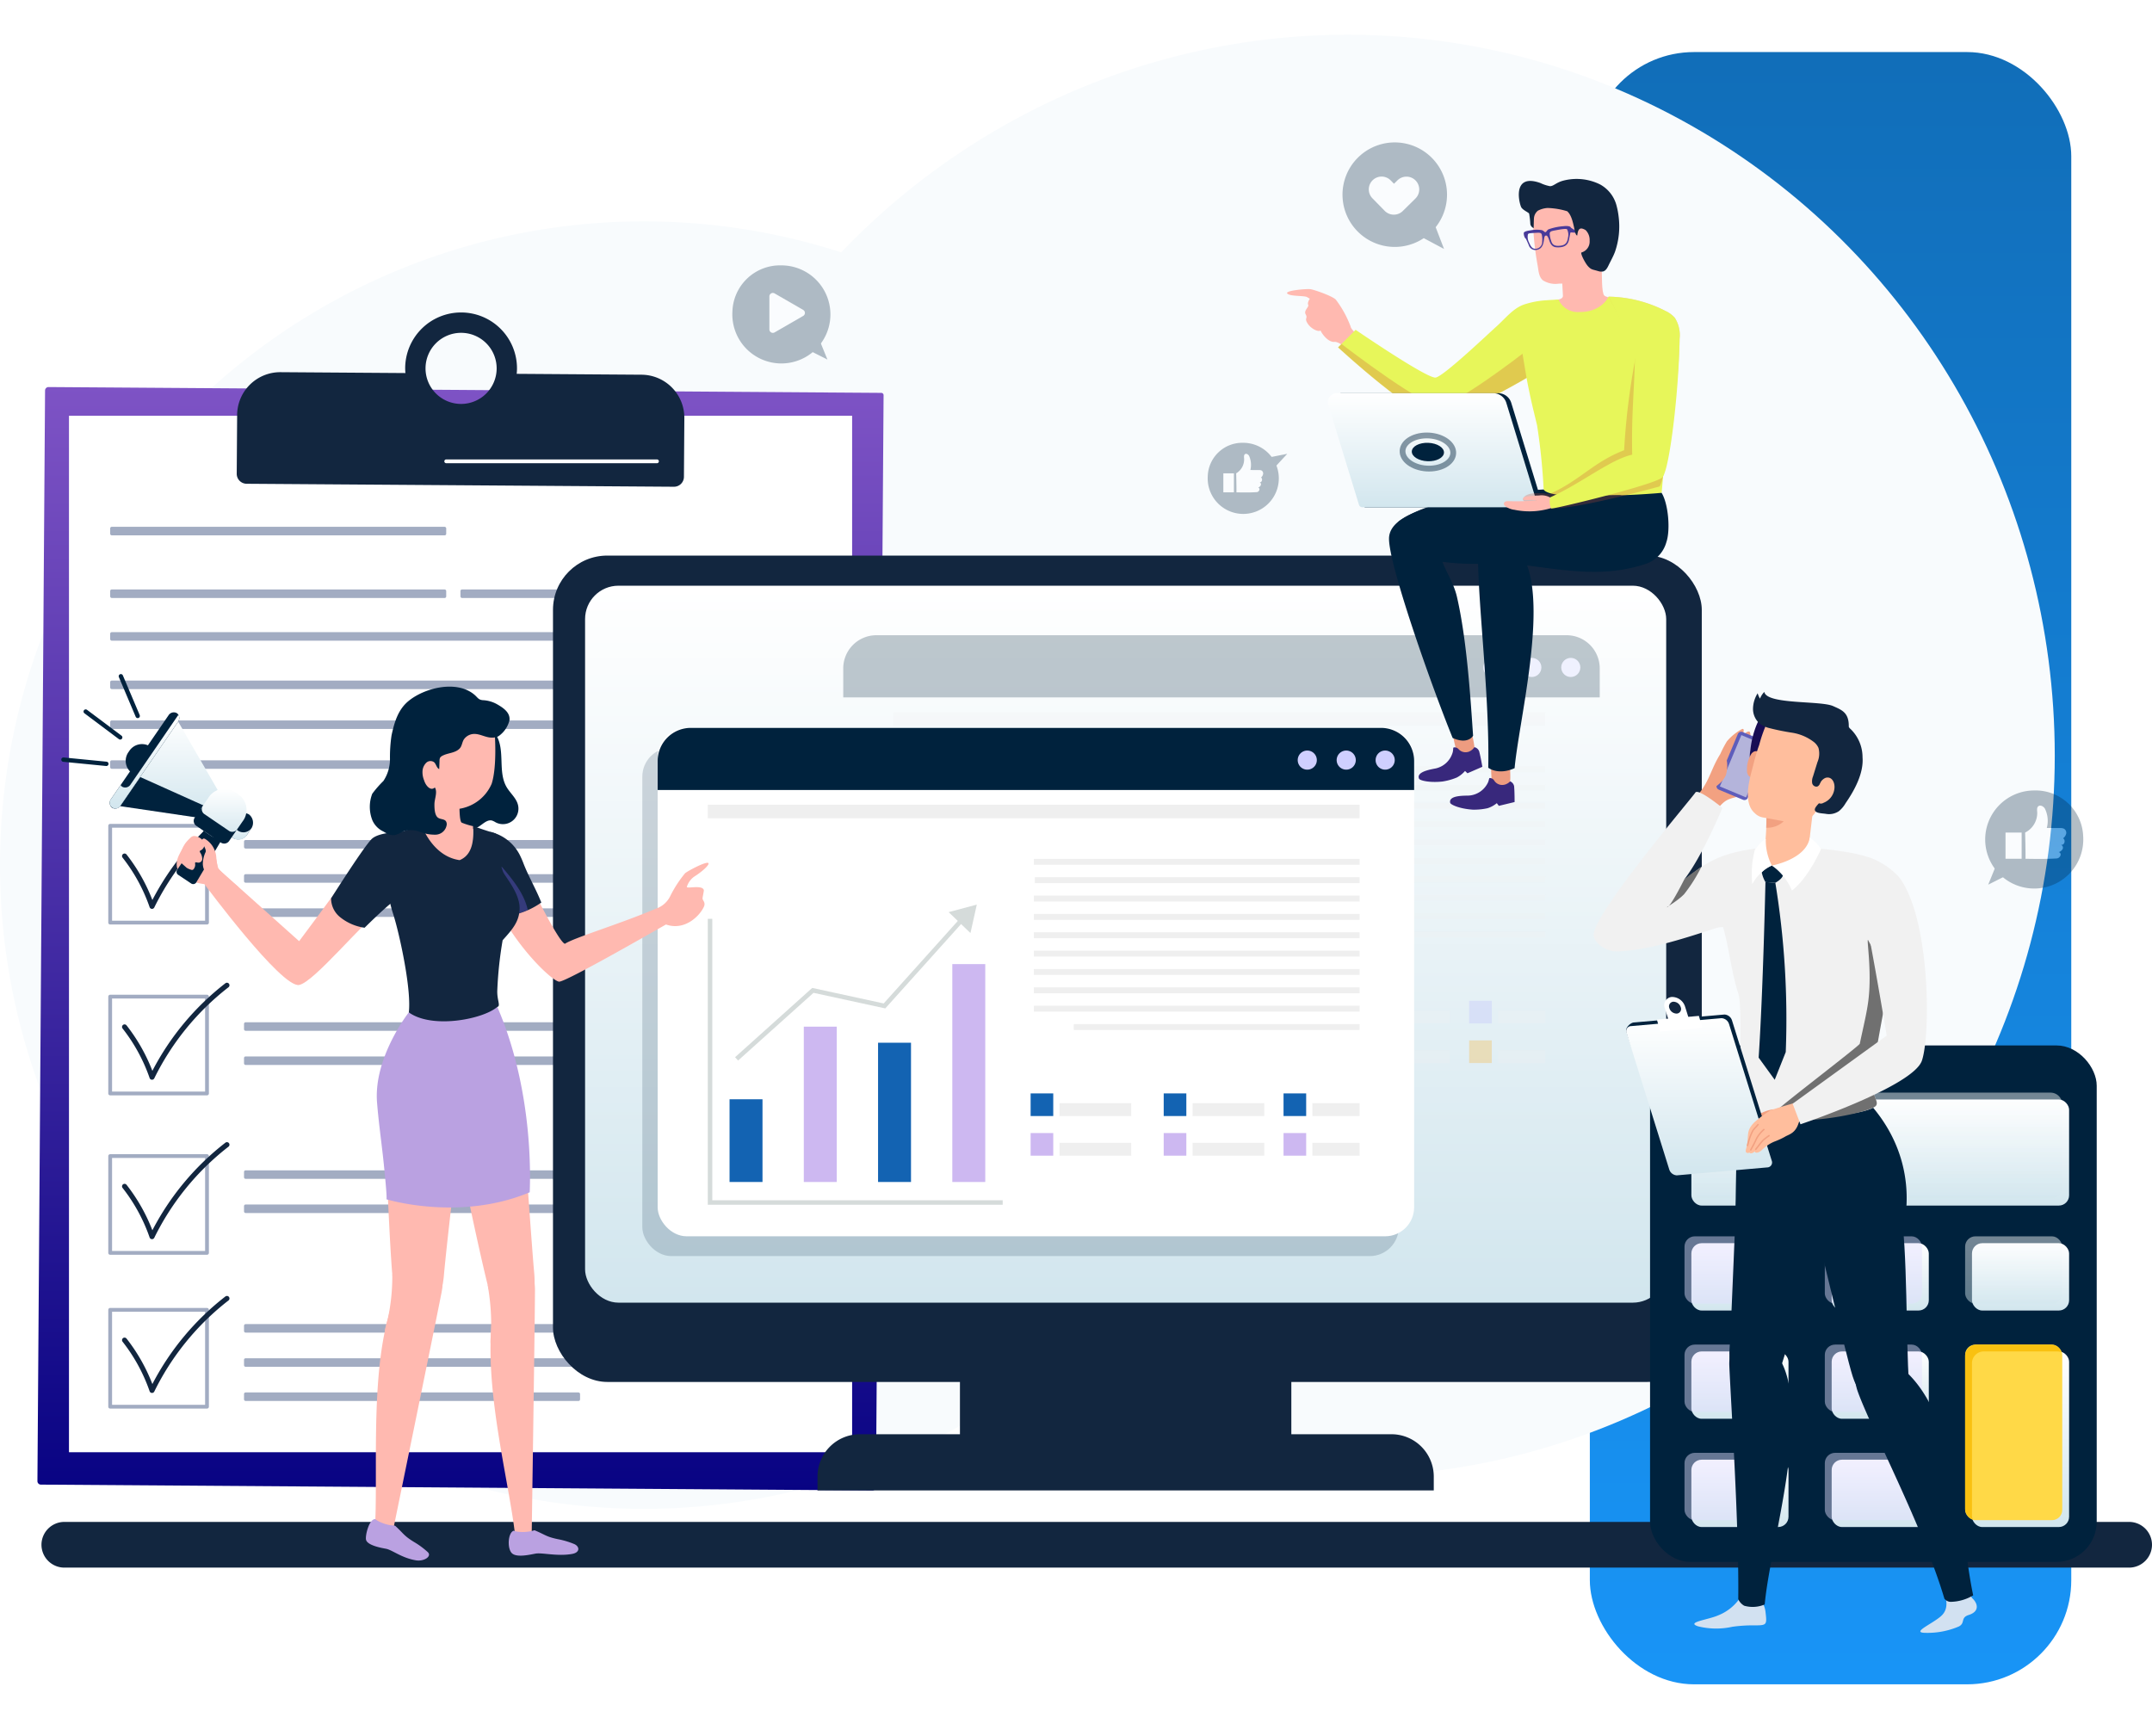 <svg xmlns="http://www.w3.org/2000/svg" xmlns:xlink="http://www.w3.org/1999/xlink" width="371.896" height="300.115" viewBox="0 0 371.896 300.115">
  <defs>
    <linearGradient id="linear-gradient" x1="0.5" x2="0.5" y2="1" gradientUnits="objectBoundingBox">
      <stop offset="0" stop-color="#116eb9"/>
      <stop offset="1" stop-color="#1894f6"/>
    </linearGradient>
    <filter id="Rectángulo_45445" x="265.753" y="0" width="101.198" height="300.115" filterUnits="userSpaceOnUse">
      <feOffset dy="3" input="SourceAlpha"/>
      <feGaussianBlur stdDeviation="3" result="blur"/>
      <feFlood flood-opacity="0.161"/>
      <feComposite operator="in" in2="blur"/>
      <feComposite in="SourceGraphic"/>
    </filter>
    <linearGradient id="linear-gradient-2" x1="0.5" x2="0.5" y2="1" gradientUnits="objectBoundingBox">
      <stop offset="0" stop-color="#7e53c5"/>
      <stop offset="1" stop-color="#080383"/>
    </linearGradient>
    <linearGradient id="linear-gradient-3" x1="0.5" x2="0.5" y2="1" gradientUnits="objectBoundingBox">
      <stop offset="0" stop-color="#fff"/>
      <stop offset="1" stop-color="#d2e6ee"/>
    </linearGradient>
  </defs>
  <g id="Grupo_155300" data-name="Grupo 155300" transform="translate(-921.104 -3928.244)">
    <g id="Grupo_155084" data-name="Grupo 155084" transform="translate(1 -1306.698)">
      <g transform="matrix(1, 0, 0, 1, 920.1, 5234.94)" filter="url(#Rectángulo_45445)">
        <rect id="Rectángulo_45445-2" data-name="Rectángulo 45445" width="83.198" height="282.115" rx="18" transform="translate(274.75 6)" fill="url(#linear-gradient)"/>
      </g>
      <g id="Grupo_152850" data-name="Grupo 152850" transform="translate(927.27 5497.985)">
        <path id="Trazado_84118" data-name="Trazado 84118" d="M1092.089,1977.878H735.259a3.961,3.961,0,0,0-3.95,3.95h0a3.962,3.962,0,0,0,3.95,3.95h356.83a3.962,3.962,0,0,0,3.95-3.95h0A3.961,3.961,0,0,0,1092.089,1977.878Z" transform="translate(-731.309 -1977.878)" fill="#12263f"/>
      </g>
      <ellipse id="Elipse_5712" data-name="Elipse 5712" cx="122.215" cy="124.594" rx="122.215" ry="124.594" transform="translate(1030.766 5240.942)" fill="#f8fbfd"/>
      <ellipse id="Elipse_5713" data-name="Elipse 5713" cx="111.263" cy="111.263" rx="111.263" ry="111.263" transform="translate(920.104 5273.201)" fill="#f8fbfd"/>
      <g id="Grupo_142345" data-name="Grupo 142345" transform="translate(602.556 5111.622)">
        <g id="Grupo_46034" data-name="Grupo 46034" transform="translate(324.021 177.327)">
          <g id="Grupo_45811" data-name="Grupo 45811" transform="translate(139.254 55.784)" opacity="0.35">
            <g id="Grupo_45810" data-name="Grupo 45810">
              <g id="Grupo_45809" data-name="Grupo 45809">
                <rect id="Rectángulo_28163" data-name="Rectángulo 28163" width="130.728" height="87.872" rx="5.01" fill="#fff"/>
              </g>
            </g>
          </g>
          <path id="Trazado_95887" data-name="Trazado 95887" d="M570.915,210.9H540.3q.314,14.89.505,29.783a11.807,11.807,0,0,1-.553,4.488l-.047,0c-.406-.022-.226.105-.366.831,0,.01-.007.023-.009.033-1.238,2.021-3.654,3.127-6.006,3.647a.6.6,0,0,0,.038.328.753.753,0,0,0-.237.925c.143.332,1.9.781,4.292.524a11.4,11.4,0,0,0,2.651-.735,4.119,4.119,0,0,0,.976-.665,3.374,3.374,0,0,0,.9-.216l.1.091,2.74-1.193s-.3-1.729-.536-2.629a1.565,1.565,0,0,0-.181-.423,125.563,125.563,0,0,0,5.375-19.1c-.5,8.064-3.4,24.445-3.611,25.009a4.2,4.2,0,0,1-3.482,2.445c-.648.054-3.837-.13-3.493,1.337.082.35,1.738,1.1,4.137,1.259a11.361,11.361,0,0,0,2.738-.264,5.08,5.08,0,0,0,1.707-.93l.369.493,2.9-.7s0-.756-.023-1.666a3.7,3.7,0,0,0-.622-1.771l.04-1.652,1.61-.19s3.233-10.458,4.769-14.015a31.315,31.315,0,0,0,1.738-4.456,32.247,32.247,0,0,0,.667-5.575,49.3,49.3,0,0,1,1.871-10.065,1.486,1.486,0,0,1,.273-.588,1.56,1.56,0,0,1,1.059-.369c4.115-.377,6,.322,8.576-.476,3.394-1.053,3.755-2.593,3.92-2.667A10.685,10.685,0,0,0,570.915,210.9Z" transform="translate(-294.613 -168.786)" fill="#5851bc" opacity="0.35" style="mix-blend-mode: multiply;isolation: isolate"/>
          <g id="Grupo_142346" data-name="Grupo 142346" transform="translate(0 0)">
            <path id="Trazado_16592" data-name="Trazado 16592" d="M1153.91-233.63,1010-234.636a.6.6,0,0,0-.607.6l-1.319,188.493a.6.6,0,0,0,.6.607l143.7,1.005a.6.6,0,0,0,.608-.6l1.319-188.7A.4.4,0,0,0,1153.91-233.63Z" transform="translate(-1008.079 247.526)" fill="url(#linear-gradient-2)"/>
            <rect id="Rectángulo_2872" data-name="Rectángulo 2872" width="135.34" height="179.141" transform="translate(5.446 17.852)" fill="#fff"/>
            <path id="Trazado_16593" data-name="Trazado 16593" d="M1114.18-237.406l-21.578-.151c.029-.29.049-.581.051-.879a9.66,9.66,0,0,0-9.594-9.728,9.661,9.661,0,0,0-9.728,9.593c0,.3.014.588.039.879l-21.579-.151a7.448,7.448,0,0,0-7.5,7.4l-.071,10.152a1.721,1.721,0,0,0,1.709,1.733l73.842.516a1.721,1.721,0,0,0,1.733-1.709l.072-10.152A7.448,7.448,0,0,0,1114.18-237.406Zm-31.232,5.051a6.147,6.147,0,0,1-6.1-6.191,6.147,6.147,0,0,1,6.191-6.1,6.147,6.147,0,0,1,6.1,6.191A6.147,6.147,0,0,1,1082.949-232.355Z" transform="translate(-1009.783 248.163)" fill="#12263f"/>
            <g id="Grupo_12462" data-name="Grupo 12462" transform="translate(12.239 37.045)">
              <rect id="Rectángulo_2873" data-name="Rectángulo 2873" width="58.073" height="1.477" rx="0.264" transform="translate(0.327)" fill="#a2acc2"/>
              <rect id="Rectángulo_2874" data-name="Rectángulo 2874" width="58.073" height="1.476" rx="0.264" transform="translate(0.327 10.827)" fill="#a2acc2"/>
              <rect id="Rectángulo_2875" data-name="Rectángulo 2875" width="58.073" height="1.476" rx="0.264" transform="translate(23.458 54.136)" fill="#a2acc2"/>
              <rect id="Rectángulo_2876" data-name="Rectángulo 2876" width="58.073" height="1.476" rx="0.264" transform="translate(23.458 65.948)" fill="#a2acc2"/>
              <rect id="Rectángulo_2877" data-name="Rectángulo 2877" width="80.22" height="1.476" rx="0.264" transform="translate(23.458 60.042)" fill="#a2acc2"/>
              <rect id="Rectángulo_2878" data-name="Rectángulo 2878" width="30.021" height="1.476" rx="0.264" transform="translate(84.484 54.136)" fill="#a2acc2"/>
              <rect id="Rectángulo_2879" data-name="Rectángulo 2879" width="58.073" height="1.476" rx="0.264" transform="translate(0.327 40.356)" fill="#a2acc2"/>
              <rect id="Rectángulo_2880" data-name="Rectángulo 2880" width="58.073" height="1.476" rx="0.264" transform="translate(60.861 10.827)" fill="#a2acc2"/>
              <rect id="Rectángulo_2881" data-name="Rectángulo 2881" width="118.607" height="1.476" rx="0.264" transform="translate(0.327 18.209)" fill="#a2acc2"/>
              <rect id="Rectángulo_2882" data-name="Rectángulo 2882" width="118.607" height="1.476" rx="0.264" transform="translate(0.327 26.576)" fill="#a2acc2"/>
              <rect id="Rectángulo_2883" data-name="Rectángulo 2883" width="118.607" height="1.476" rx="0.264" transform="translate(0.327 33.466)" fill="#a2acc2"/>
              <path id="Trazado_16594" data-name="Trazado 16594" d="M1037.984-138.008h-16.732a.328.328,0,0,1-.328-.328v-16.733a.328.328,0,0,1,.328-.328h16.732a.328.328,0,0,1,.328.328v16.733A.328.328,0,0,1,1037.984-138.008Zm-16.405-.656h16.078v-16.078h-16.078Z" transform="translate(-1020.924 206.745)" fill="#a2acc2"/>
              <path id="Trazado_16595" data-name="Trazado 16595" d="M1028.6-140.811h-.027a.435.435,0,0,1-.386-.293,29.551,29.551,0,0,0-4.676-8.565.438.438,0,0,1,.074-.614.438.438,0,0,1,.613.074,30.517,30.517,0,0,1,4.463,7.86,45.956,45.956,0,0,1,12.618-15.136.437.437,0,0,1,.613.077.436.436,0,0,1-.077.613,44.984,44.984,0,0,0-12.823,15.739A.435.435,0,0,1,1028.6-140.811Z" transform="translate(-1021.041 206.847)" fill="#12263f"/>
              <rect id="Rectángulo_2884" data-name="Rectángulo 2884" width="58.073" height="1.477" rx="0.264" transform="translate(23.458 91.539)" fill="#a2acc2"/>
              <rect id="Rectángulo_2885" data-name="Rectángulo 2885" width="80.22" height="1.476" rx="0.264" transform="translate(23.458 85.634)" fill="#a2acc2"/>
              <path id="Trazado_16596" data-name="Trazado 16596" d="M1037.984-107.019h-16.732a.327.327,0,0,1-.328-.327v-16.733a.328.328,0,0,1,.328-.328h16.732a.328.328,0,0,1,.328.328v16.733A.328.328,0,0,1,1037.984-107.019Zm-16.405-.655h16.078v-16.079h-16.078Z" transform="translate(-1020.924 205.284)" fill="#a2acc2"/>
              <path id="Trazado_16597" data-name="Trazado 16597" d="M1028.6-109.821h-.027a.434.434,0,0,1-.386-.293,29.563,29.563,0,0,0-4.676-8.565.436.436,0,0,1,.074-.613.437.437,0,0,1,.613.074,30.485,30.485,0,0,1,4.463,7.86,45.946,45.946,0,0,1,12.618-15.136.436.436,0,0,1,.613.077.437.437,0,0,1-.077.613,44.991,44.991,0,0,0-12.823,15.738A.436.436,0,0,1,1028.6-109.821Z" transform="translate(-1021.041 205.387)" fill="#12263f"/>
              <rect id="Rectángulo_2886" data-name="Rectángulo 2886" width="58.073" height="1.476" rx="0.264" transform="translate(23.458 111.225)" fill="#a2acc2"/>
              <rect id="Rectángulo_2887" data-name="Rectángulo 2887" width="80.22" height="1.476" rx="0.264" transform="translate(23.458 117.131)" fill="#a2acc2"/>
              <path id="Trazado_16598" data-name="Trazado 16598" d="M1037.984-78.1h-16.732a.328.328,0,0,1-.328-.328V-95.155a.328.328,0,0,1,.328-.328h16.732a.328.328,0,0,1,.328.328v16.732A.328.328,0,0,1,1037.984-78.1Zm-16.405-.656h16.078V-94.828h-16.078Z" transform="translate(-1020.924 203.92)" fill="#a2acc2"/>
              <path id="Trazado_16599" data-name="Trazado 16599" d="M1028.6-80.9h-.027a.435.435,0,0,1-.386-.293,29.551,29.551,0,0,0-4.676-8.565.436.436,0,0,1,.074-.613.437.437,0,0,1,.613.074,30.5,30.5,0,0,1,4.463,7.859,45.966,45.966,0,0,1,12.618-15.136.437.437,0,0,1,.613.077.436.436,0,0,1-.077.613,44.992,44.992,0,0,0-12.823,15.739A.436.436,0,0,1,1028.6-80.9Z" transform="translate(-1021.041 204.023)" fill="#12263f"/>
              <rect id="Rectángulo_2888" data-name="Rectángulo 2888" width="58.073" height="1.476" rx="0.264" transform="translate(23.458 137.801)" fill="#a2acc2"/>
              <rect id="Rectángulo_2889" data-name="Rectángulo 2889" width="58.073" height="1.476" rx="0.264" transform="translate(23.458 149.613)" fill="#a2acc2"/>
              <rect id="Rectángulo_2890" data-name="Rectángulo 2890" width="80.22" height="1.476" rx="0.264" transform="translate(23.458 143.707)" fill="#a2acc2"/>
              <path id="Trazado_16600" data-name="Trazado 16600" d="M1037.984-50.2h-16.732a.328.328,0,0,1-.328-.328V-67.265a.328.328,0,0,1,.328-.328h16.732a.328.328,0,0,1,.328.328v16.733A.328.328,0,0,1,1037.984-50.2Zm-16.405-.656h16.078V-66.937h-16.078Z" transform="translate(-1020.924 202.605)" fill="#a2acc2"/>
              <path id="Trazado_16601" data-name="Trazado 16601" d="M1028.6-53.007h-.027a.435.435,0,0,1-.386-.293,29.551,29.551,0,0,0-4.676-8.565.437.437,0,0,1,.074-.614.438.438,0,0,1,.613.075,30.479,30.479,0,0,1,4.463,7.859,45.956,45.956,0,0,1,12.618-15.136.437.437,0,0,1,.613.077.436.436,0,0,1-.077.613,45,45,0,0,0-12.823,15.739A.436.436,0,0,1,1028.6-53.007Z" transform="translate(-1021.041 202.708)" fill="#12263f"/>
            </g>
            <path id="Trazado_16602" data-name="Trazado 16602" d="M1118.617-220.853H1082.2a.328.328,0,0,1-.328-.328.328.328,0,0,1,.328-.327h36.419a.327.327,0,0,1,.327.327A.328.328,0,0,1,1118.617-220.853Z" transform="translate(-1011.557 246.907)" fill="#fff"/>
          </g>
          <rect id="Rectángulo_28159" data-name="Rectángulo 28159" width="57.269" height="15.406" transform="translate(159.419 179.815)" fill="#12263f"/>
          <rect id="Rectángulo_28160" data-name="Rectángulo 28160" width="198.528" height="142.828" rx="9.387" transform="translate(89.091 42.017)" fill="#12263f"/>
          <rect id="Rectángulo_28161" data-name="Rectángulo 28161" width="186.833" height="123.916" rx="5.768" transform="translate(94.636 47.225)" fill="url(#linear-gradient-3)"/>
          <path id="Rectángulo_28162" data-name="Rectángulo 28162" d="M7.322,0H99.178A7.322,7.322,0,0,1,106.5,7.322v2.39a0,0,0,0,1,0,0H0a0,0,0,0,1,0,0V7.322A7.322,7.322,0,0,1,7.322,0Z" transform="translate(134.803 193.882)" fill="#12263f"/>
          <g id="Grupo_45919" data-name="Grupo 45919" transform="translate(139.254 55.784)" opacity="0.25" style="mix-blend-mode: multiply;isolation: isolate">
            <g id="Grupo_45918" data-name="Grupo 45918" transform="translate(8.664 13.288)">
              <g id="Grupo_45814" data-name="Grupo 45814" transform="translate(3.761 50.902)">
                <g id="Grupo_45813" data-name="Grupo 45813">
                  <g id="Grupo_45812" data-name="Grupo 45812">
                    <rect id="Rectángulo_28164" data-name="Rectángulo 28164" width="5.694" height="14.296" fill="#fca70c"/>
                  </g>
                </g>
              </g>
              <g id="Grupo_45817" data-name="Grupo 45817" transform="translate(16.593 38.352)">
                <g id="Grupo_45816" data-name="Grupo 45816">
                  <g id="Grupo_45815" data-name="Grupo 45815">
                    <rect id="Rectángulo_28165" data-name="Rectángulo 28165" width="5.695" height="26.846" fill="#b1affd"/>
                  </g>
                </g>
              </g>
              <g id="Grupo_45820" data-name="Grupo 45820" transform="translate(29.425 41.128)">
                <g id="Grupo_45819" data-name="Grupo 45819">
                  <g id="Grupo_45818" data-name="Grupo 45818">
                    <rect id="Rectángulo_28166" data-name="Rectángulo 28166" width="5.694" height="24.07" fill="#fca70c"/>
                  </g>
                </g>
              </g>
              <g id="Grupo_45823" data-name="Grupo 45823" transform="translate(42.256 27.538)">
                <g id="Grupo_45822" data-name="Grupo 45822">
                  <g id="Grupo_45821" data-name="Grupo 45821">
                    <rect id="Rectángulo_28167" data-name="Rectángulo 28167" width="5.695" height="37.66" fill="#b1affd"/>
                  </g>
                </g>
              </g>
              <g id="Grupo_45826" data-name="Grupo 45826" transform="translate(16.593 38.352)" opacity="0.15" style="mix-blend-mode: multiply;isolation: isolate">
                <g id="Grupo_45825" data-name="Grupo 45825">
                  <g id="Grupo_45824" data-name="Grupo 45824">
                    <rect id="Rectángulo_28168" data-name="Rectángulo 28168" width="2.614" height="26.846" opacity="0.26"/>
                  </g>
                </g>
              </g>
              <g id="Grupo_45829" data-name="Grupo 45829" transform="translate(3.761 50.902)" opacity="0.15" style="mix-blend-mode: multiply;isolation: isolate">
                <g id="Grupo_45828" data-name="Grupo 45828">
                  <g id="Grupo_45827" data-name="Grupo 45827">
                    <rect id="Rectángulo_28169" data-name="Rectángulo 28169" width="2.613" height="14.296" opacity="0.26"/>
                  </g>
                </g>
              </g>
              <g id="Grupo_45832" data-name="Grupo 45832" transform="translate(42.256 27.538)" opacity="0.62" style="mix-blend-mode: multiply;isolation: isolate">
                <g id="Grupo_45831" data-name="Grupo 45831">
                  <g id="Grupo_45830" data-name="Grupo 45830">
                    <rect id="Rectángulo_28170" data-name="Rectángulo 28170" width="2.614" height="37.66" opacity="0.26"/>
                  </g>
                </g>
              </g>
              <g id="Grupo_45835" data-name="Grupo 45835" transform="translate(29.425 41.128)" opacity="0.15" style="mix-blend-mode: multiply;isolation: isolate">
                <g id="Grupo_45834" data-name="Grupo 45834">
                  <g id="Grupo_45833" data-name="Grupo 45833">
                    <rect id="Rectángulo_28171" data-name="Rectángulo 28171" width="2.614" height="24.07" opacity="0.26"/>
                  </g>
                </g>
              </g>
              <g id="Grupo_45838" data-name="Grupo 45838" transform="translate(0 14.866)">
                <g id="Grupo_45837" data-name="Grupo 45837">
                  <g id="Grupo_45836" data-name="Grupo 45836">
                    <path id="Trazado_95875" data-name="Trazado 95875" d="M504.907,301.747H453.943V247.48h.777v53.49h50.187Z" transform="translate(-453.943 -247.48)" fill="#d5dbda"/>
                  </g>
                </g>
              </g>
              <g id="Grupo_45841" data-name="Grupo 45841" transform="translate(4.715 19.454)">
                <g id="Grupo_45840" data-name="Grupo 45840">
                  <g id="Grupo_45839" data-name="Grupo 45839">
                    <path id="Trazado_95876" data-name="Trazado 95876" d="M458.587,276.245l-.519-.578L471.4,263.7l12.349,2.683,13.372-14.886.579.52-13.674,15.222-12.4-2.694Z" transform="translate(-458.067 -251.492)" fill="#d5dbda"/>
                  </g>
                </g>
              </g>
              <g id="Grupo_45844" data-name="Grupo 45844" transform="translate(41.623 17.255)">
                <g id="Grupo_45843" data-name="Grupo 45843">
                  <g id="Grupo_45842" data-name="Grupo 45842">
                    <path id="Trazado_95877" data-name="Trazado 95877" d="M494.118,254.487l-3.77-3.616,4.867-1.3Z" transform="translate(-490.347 -249.569)" fill="#d5dbda"/>
                  </g>
                </g>
              </g>
              <g id="Grupo_45857" data-name="Grupo 45857" transform="translate(55.79 49.888)">
                <g id="Grupo_45847" data-name="Grupo 45847">
                  <g id="Grupo_45846" data-name="Grupo 45846">
                    <g id="Grupo_45845" data-name="Grupo 45845">
                      <rect id="Rectángulo_28172" data-name="Rectángulo 28172" width="3.911" height="3.911" fill="#b1affd"/>
                    </g>
                  </g>
                </g>
                <g id="Grupo_45850" data-name="Grupo 45850" transform="translate(0 6.852)">
                  <g id="Grupo_45849" data-name="Grupo 45849">
                    <g id="Grupo_45848" data-name="Grupo 45848">
                      <rect id="Rectángulo_28173" data-name="Rectángulo 28173" width="3.911" height="3.911" fill="#fca70c"/>
                    </g>
                  </g>
                </g>
                <g id="Grupo_45853" data-name="Grupo 45853" transform="translate(4.988 8.54)">
                  <g id="Grupo_45852" data-name="Grupo 45852">
                    <g id="Grupo_45851" data-name="Grupo 45851">
                      <rect id="Rectángulo_28174" data-name="Rectángulo 28174" width="12.396" height="2.222" fill="#efefef"/>
                    </g>
                  </g>
                </g>
                <g id="Grupo_45856" data-name="Grupo 45856" transform="translate(4.988 1.688)">
                  <g id="Grupo_45855" data-name="Grupo 45855">
                    <g id="Grupo_45854" data-name="Grupo 45854">
                      <rect id="Rectángulo_28175" data-name="Rectángulo 28175" width="12.396" height="2.222" fill="#efefef"/>
                    </g>
                  </g>
                </g>
              </g>
              <g id="Grupo_45870" data-name="Grupo 45870" transform="translate(78.789 49.888)">
                <g id="Grupo_45860" data-name="Grupo 45860">
                  <g id="Grupo_45859" data-name="Grupo 45859">
                    <g id="Grupo_45858" data-name="Grupo 45858">
                      <rect id="Rectángulo_28176" data-name="Rectángulo 28176" width="3.911" height="3.911" fill="#b1affd"/>
                    </g>
                  </g>
                </g>
                <g id="Grupo_45863" data-name="Grupo 45863" transform="translate(0 6.852)">
                  <g id="Grupo_45862" data-name="Grupo 45862">
                    <g id="Grupo_45861" data-name="Grupo 45861">
                      <rect id="Rectángulo_28177" data-name="Rectángulo 28177" width="3.911" height="3.911" fill="#fca70c"/>
                    </g>
                  </g>
                </g>
                <g id="Grupo_45866" data-name="Grupo 45866" transform="translate(4.988 8.54)">
                  <g id="Grupo_45865" data-name="Grupo 45865">
                    <g id="Grupo_45864" data-name="Grupo 45864">
                      <rect id="Rectángulo_28178" data-name="Rectángulo 28178" width="12.396" height="2.222" fill="#efefef"/>
                    </g>
                  </g>
                </g>
                <g id="Grupo_45869" data-name="Grupo 45869" transform="translate(4.988 1.688)">
                  <g id="Grupo_45868" data-name="Grupo 45868">
                    <g id="Grupo_45867" data-name="Grupo 45867">
                      <rect id="Rectángulo_28179" data-name="Rectángulo 28179" width="12.396" height="2.222" fill="#efefef"/>
                    </g>
                  </g>
                </g>
              </g>
              <g id="Grupo_45883" data-name="Grupo 45883" transform="translate(99.498 49.888)">
                <g id="Grupo_45873" data-name="Grupo 45873">
                  <g id="Grupo_45872" data-name="Grupo 45872">
                    <g id="Grupo_45871" data-name="Grupo 45871">
                      <rect id="Rectángulo_28180" data-name="Rectángulo 28180" width="3.911" height="3.911" fill="#b1affd"/>
                    </g>
                  </g>
                </g>
                <g id="Grupo_45876" data-name="Grupo 45876" transform="translate(0 6.852)">
                  <g id="Grupo_45875" data-name="Grupo 45875">
                    <g id="Grupo_45874" data-name="Grupo 45874">
                      <rect id="Rectángulo_28181" data-name="Rectángulo 28181" width="3.911" height="3.911" fill="#fca70c"/>
                    </g>
                  </g>
                </g>
                <g id="Grupo_45879" data-name="Grupo 45879" transform="translate(4.988 8.54)">
                  <g id="Grupo_45878" data-name="Grupo 45878">
                    <g id="Grupo_45877" data-name="Grupo 45877">
                      <rect id="Rectángulo_28182" data-name="Rectángulo 28182" width="8.158" height="2.222" fill="#efefef"/>
                    </g>
                  </g>
                </g>
                <g id="Grupo_45882" data-name="Grupo 45882" transform="translate(4.988 1.688)">
                  <g id="Grupo_45881" data-name="Grupo 45881">
                    <g id="Grupo_45880" data-name="Grupo 45880">
                      <rect id="Rectángulo_28183" data-name="Rectángulo 28183" width="8.158" height="2.222" fill="#efefef"/>
                    </g>
                  </g>
                </g>
              </g>
              <g id="Grupo_45917" data-name="Grupo 45917">
                <g id="Grupo_45886" data-name="Grupo 45886" transform="translate(56.522 12.523)">
                  <g id="Grupo_45885" data-name="Grupo 45885">
                    <g id="Grupo_45884" data-name="Grupo 45884">
                      <rect id="Rectángulo_28184" data-name="Rectángulo 28184" width="56.122" height="1.02" fill="#efefef"/>
                    </g>
                  </g>
                </g>
                <g id="Grupo_45889" data-name="Grupo 45889">
                  <g id="Grupo_45888" data-name="Grupo 45888">
                    <g id="Grupo_45887" data-name="Grupo 45887">
                      <rect id="Rectángulo_28185" data-name="Rectángulo 28185" width="112.644" height="2.335" fill="#efefef"/>
                    </g>
                  </g>
                </g>
                <g id="Grupo_45892" data-name="Grupo 45892" transform="translate(56.354 15.697)">
                  <g id="Grupo_45891" data-name="Grupo 45891">
                    <g id="Grupo_45890" data-name="Grupo 45890">
                      <rect id="Rectángulo_28186" data-name="Rectángulo 28186" width="56.29" height="1.02" fill="#efefef"/>
                    </g>
                  </g>
                </g>
                <g id="Grupo_45895" data-name="Grupo 45895" transform="translate(56.354 9.35)">
                  <g id="Grupo_45894" data-name="Grupo 45894">
                    <g id="Grupo_45893" data-name="Grupo 45893">
                      <rect id="Rectángulo_28187" data-name="Rectángulo 28187" width="56.29" height="1.02" fill="#efefef"/>
                    </g>
                  </g>
                </g>
                <g id="Grupo_45898" data-name="Grupo 45898" transform="translate(56.354 18.87)">
                  <g id="Grupo_45897" data-name="Grupo 45897">
                    <g id="Grupo_45896" data-name="Grupo 45896">
                      <rect id="Rectángulo_28188" data-name="Rectángulo 28188" width="56.29" height="1.02" fill="#efefef"/>
                    </g>
                  </g>
                </g>
                <g id="Grupo_45901" data-name="Grupo 45901" transform="translate(56.354 22.043)">
                  <g id="Grupo_45900" data-name="Grupo 45900">
                    <g id="Grupo_45899" data-name="Grupo 45899">
                      <rect id="Rectángulo_28189" data-name="Rectángulo 28189" width="56.29" height="1.02" fill="#efefef"/>
                    </g>
                  </g>
                </g>
                <g id="Grupo_45904" data-name="Grupo 45904" transform="translate(56.354 25.216)">
                  <g id="Grupo_45903" data-name="Grupo 45903">
                    <g id="Grupo_45902" data-name="Grupo 45902">
                      <rect id="Rectángulo_28190" data-name="Rectángulo 28190" width="56.29" height="1.02" fill="#efefef"/>
                    </g>
                  </g>
                </g>
                <g id="Grupo_45907" data-name="Grupo 45907" transform="translate(56.354 28.389)">
                  <g id="Grupo_45906" data-name="Grupo 45906">
                    <g id="Grupo_45905" data-name="Grupo 45905">
                      <rect id="Rectángulo_28191" data-name="Rectángulo 28191" width="56.29" height="1.02" fill="#efefef"/>
                    </g>
                  </g>
                </g>
                <g id="Grupo_45910" data-name="Grupo 45910" transform="translate(56.354 31.562)">
                  <g id="Grupo_45909" data-name="Grupo 45909">
                    <g id="Grupo_45908" data-name="Grupo 45908">
                      <rect id="Rectángulo_28192" data-name="Rectángulo 28192" width="56.29" height="1.02" fill="#efefef"/>
                    </g>
                  </g>
                </g>
                <g id="Grupo_45913" data-name="Grupo 45913" transform="translate(56.354 34.735)">
                  <g id="Grupo_45912" data-name="Grupo 45912">
                    <g id="Grupo_45911" data-name="Grupo 45911">
                      <rect id="Rectángulo_28193" data-name="Rectángulo 28193" width="56.29" height="1.02" fill="#efefef"/>
                    </g>
                  </g>
                </g>
                <g id="Grupo_45916" data-name="Grupo 45916" transform="translate(63.245 37.909)">
                  <g id="Grupo_45915" data-name="Grupo 45915">
                    <g id="Grupo_45914" data-name="Grupo 45914">
                      <rect id="Rectángulo_28194" data-name="Rectángulo 28194" width="49.399" height="1.02" fill="#efefef"/>
                    </g>
                  </g>
                </g>
              </g>
            </g>
            <path id="Trazado_95878" data-name="Trazado 95878" d="M571.366,222.856H452.094a5.728,5.728,0,0,0-5.728,5.728V233.6H577.094v-5.014A5.728,5.728,0,0,0,571.366,222.856Z" transform="translate(-446.366 -222.856)" fill="#00223d"/>
            <path id="Trazado_95879" data-name="Trazado 95879" d="M546.411,227.932a1.652,1.652,0,1,1-1.651-1.651A1.651,1.651,0,0,1,546.411,227.932Z" transform="translate(-432.497 -222.365)" fill="#cfcfff"/>
            <circle id="Elipse_3861" data-name="Elipse 3861" cx="1.652" cy="1.652" r="1.652" transform="translate(117.343 3.916)" fill="#cfcfff"/>
            <circle id="Elipse_3862" data-name="Elipse 3862" cx="1.652" cy="1.652" r="1.652" transform="translate(124.075 3.916)" fill="#cfcfff"/>
          </g>
          <g id="Grupo_46033" data-name="Grupo 46033" transform="translate(104.528 71.799)">
            <g id="Grupo_45922" data-name="Grupo 45922" transform="translate(0 3.422)">
              <g id="Grupo_45921" data-name="Grupo 45921">
                <g id="Grupo_45920" data-name="Grupo 45920">
                  <rect id="Rectángulo_28195" data-name="Rectángulo 28195" width="130.728" height="87.872" rx="5.01" fill="#00223d" opacity="0.169" style="mix-blend-mode: multiply;isolation: isolate"/>
                </g>
              </g>
            </g>
            <g id="Grupo_45925" data-name="Grupo 45925" transform="translate(2.652)">
              <g id="Grupo_45924" data-name="Grupo 45924">
                <g id="Grupo_45923" data-name="Grupo 45923">
                  <rect id="Rectángulo_28196" data-name="Rectángulo 28196" width="130.728" height="87.872" rx="5.01" fill="#fff"/>
                </g>
              </g>
            </g>
            <g id="Grupo_46032" data-name="Grupo 46032" transform="translate(11.315 13.288)">
              <g id="Grupo_45928" data-name="Grupo 45928" transform="translate(3.761 50.902)">
                <g id="Grupo_45927" data-name="Grupo 45927">
                  <g id="Grupo_45926" data-name="Grupo 45926">
                    <rect id="Rectángulo_28197" data-name="Rectángulo 28197" width="5.694" height="14.296" fill="#1363b2"/>
                  </g>
                </g>
              </g>
              <g id="Grupo_45931" data-name="Grupo 45931" transform="translate(16.593 38.352)">
                <g id="Grupo_45930" data-name="Grupo 45930">
                  <g id="Grupo_45929" data-name="Grupo 45929">
                    <rect id="Rectángulo_28198" data-name="Rectángulo 28198" width="5.695" height="26.846" fill="#cdb8f1"/>
                  </g>
                </g>
              </g>
              <g id="Grupo_45934" data-name="Grupo 45934" transform="translate(29.425 41.128)">
                <g id="Grupo_45933" data-name="Grupo 45933">
                  <g id="Grupo_45932" data-name="Grupo 45932">
                    <rect id="Rectángulo_28199" data-name="Rectángulo 28199" width="5.694" height="24.07" fill="#1363b2"/>
                  </g>
                </g>
              </g>
              <g id="Grupo_45937" data-name="Grupo 45937" transform="translate(42.257 27.538)">
                <g id="Grupo_45936" data-name="Grupo 45936">
                  <g id="Grupo_45935" data-name="Grupo 45935">
                    <rect id="Rectángulo_28200" data-name="Rectángulo 28200" width="5.694" height="37.66" fill="#cdb8f1"/>
                  </g>
                </g>
              </g>
              <g id="Grupo_45952" data-name="Grupo 45952" transform="translate(0 19.714)">
                <g id="Grupo_45951" data-name="Grupo 45951">
                  <g id="Grupo_45950" data-name="Grupo 45950">
                    <path id="Trazado_95880" data-name="Trazado 95880" d="M476.855,315.146H425.891v-49.42h.777v48.642h50.187Z" transform="translate(-425.891 -265.727)" fill="#d5dbda"/>
                  </g>
                </g>
              </g>
              <g id="Grupo_45955" data-name="Grupo 45955" transform="translate(4.716 19.454)">
                <g id="Grupo_45954" data-name="Grupo 45954">
                  <g id="Grupo_45953" data-name="Grupo 45953">
                    <path id="Trazado_95881" data-name="Trazado 95881" d="M430.534,290.253l-.519-.578L443.346,277.7l12.349,2.683L469.067,265.5l.579.52-13.674,15.222-12.4-2.694Z" transform="translate(-430.015 -265.499)" fill="#d5dbda"/>
                  </g>
                </g>
              </g>
              <g id="Grupo_45958" data-name="Grupo 45958" transform="translate(41.623 17.255)">
                <g id="Grupo_45957" data-name="Grupo 45957">
                  <g id="Grupo_45956" data-name="Grupo 45956">
                    <path id="Trazado_95882" data-name="Trazado 95882" d="M466.065,268.494l-3.77-3.616,4.868-1.3Z" transform="translate(-462.295 -263.576)" fill="#d5dbda"/>
                  </g>
                </g>
              </g>
              <g id="Grupo_45971" data-name="Grupo 45971" transform="translate(55.79 49.888)">
                <g id="Grupo_45961" data-name="Grupo 45961">
                  <g id="Grupo_45960" data-name="Grupo 45960">
                    <g id="Grupo_45959" data-name="Grupo 45959">
                      <rect id="Rectángulo_28205" data-name="Rectángulo 28205" width="3.911" height="3.911" fill="#1363b2"/>
                    </g>
                  </g>
                </g>
                <g id="Grupo_45964" data-name="Grupo 45964" transform="translate(0 6.852)">
                  <g id="Grupo_45963" data-name="Grupo 45963">
                    <g id="Grupo_45962" data-name="Grupo 45962">
                      <rect id="Rectángulo_28206" data-name="Rectángulo 28206" width="3.911" height="3.911" fill="#cdb8f1"/>
                    </g>
                  </g>
                </g>
                <g id="Grupo_45967" data-name="Grupo 45967" transform="translate(4.988 8.54)">
                  <g id="Grupo_45966" data-name="Grupo 45966">
                    <g id="Grupo_45965" data-name="Grupo 45965">
                      <rect id="Rectángulo_28207" data-name="Rectángulo 28207" width="12.396" height="2.222" fill="#efefef"/>
                    </g>
                  </g>
                </g>
                <g id="Grupo_45970" data-name="Grupo 45970" transform="translate(4.988 1.688)">
                  <g id="Grupo_45969" data-name="Grupo 45969">
                    <g id="Grupo_45968" data-name="Grupo 45968">
                      <rect id="Rectángulo_28208" data-name="Rectángulo 28208" width="12.396" height="2.222" fill="#efefef"/>
                    </g>
                  </g>
                </g>
              </g>
              <g id="Grupo_45984" data-name="Grupo 45984" transform="translate(78.789 49.888)">
                <g id="Grupo_45974" data-name="Grupo 45974">
                  <g id="Grupo_45973" data-name="Grupo 45973">
                    <g id="Grupo_45972" data-name="Grupo 45972">
                      <rect id="Rectángulo_28209" data-name="Rectángulo 28209" width="3.911" height="3.911" fill="#1363b2"/>
                    </g>
                  </g>
                </g>
                <g id="Grupo_45977" data-name="Grupo 45977" transform="translate(0 6.852)">
                  <g id="Grupo_45976" data-name="Grupo 45976">
                    <g id="Grupo_45975" data-name="Grupo 45975">
                      <rect id="Rectángulo_28210" data-name="Rectángulo 28210" width="3.911" height="3.911" fill="#cdb8f1"/>
                    </g>
                  </g>
                </g>
                <g id="Grupo_45980" data-name="Grupo 45980" transform="translate(4.988 8.54)">
                  <g id="Grupo_45979" data-name="Grupo 45979">
                    <g id="Grupo_45978" data-name="Grupo 45978">
                      <rect id="Rectángulo_28211" data-name="Rectángulo 28211" width="12.396" height="2.222" fill="#efefef"/>
                    </g>
                  </g>
                </g>
                <g id="Grupo_45983" data-name="Grupo 45983" transform="translate(4.988 1.688)">
                  <g id="Grupo_45982" data-name="Grupo 45982">
                    <g id="Grupo_45981" data-name="Grupo 45981">
                      <rect id="Rectángulo_28212" data-name="Rectángulo 28212" width="12.396" height="2.222" fill="#efefef"/>
                    </g>
                  </g>
                </g>
              </g>
              <g id="Grupo_45997" data-name="Grupo 45997" transform="translate(99.498 49.888)">
                <g id="Grupo_45987" data-name="Grupo 45987">
                  <g id="Grupo_45986" data-name="Grupo 45986">
                    <g id="Grupo_45985" data-name="Grupo 45985">
                      <rect id="Rectángulo_28213" data-name="Rectángulo 28213" width="3.911" height="3.911" fill="#1363b2"/>
                    </g>
                  </g>
                </g>
                <g id="Grupo_45990" data-name="Grupo 45990" transform="translate(0 6.852)">
                  <g id="Grupo_45989" data-name="Grupo 45989">
                    <g id="Grupo_45988" data-name="Grupo 45988">
                      <rect id="Rectángulo_28214" data-name="Rectángulo 28214" width="3.911" height="3.911" fill="#cdb8f1"/>
                    </g>
                  </g>
                </g>
                <g id="Grupo_45993" data-name="Grupo 45993" transform="translate(4.988 8.54)">
                  <g id="Grupo_45992" data-name="Grupo 45992">
                    <g id="Grupo_45991" data-name="Grupo 45991">
                      <rect id="Rectángulo_28215" data-name="Rectángulo 28215" width="8.158" height="2.222" fill="#efefef"/>
                    </g>
                  </g>
                </g>
                <g id="Grupo_45996" data-name="Grupo 45996" transform="translate(4.988 1.688)">
                  <g id="Grupo_45995" data-name="Grupo 45995">
                    <g id="Grupo_45994" data-name="Grupo 45994">
                      <rect id="Rectángulo_28216" data-name="Rectángulo 28216" width="8.158" height="2.222" fill="#efefef"/>
                    </g>
                  </g>
                </g>
              </g>
              <g id="Grupo_46031" data-name="Grupo 46031">
                <g id="Grupo_46000" data-name="Grupo 46000" transform="translate(56.522 12.523)">
                  <g id="Grupo_45999" data-name="Grupo 45999">
                    <g id="Grupo_45998" data-name="Grupo 45998">
                      <rect id="Rectángulo_28217" data-name="Rectángulo 28217" width="56.122" height="1.02" fill="#efefef"/>
                    </g>
                  </g>
                </g>
                <g id="Grupo_46003" data-name="Grupo 46003">
                  <g id="Grupo_46002" data-name="Grupo 46002">
                    <g id="Grupo_46001" data-name="Grupo 46001">
                      <rect id="Rectángulo_28218" data-name="Rectángulo 28218" width="112.644" height="2.335" fill="#efefef"/>
                    </g>
                  </g>
                </g>
                <g id="Grupo_46006" data-name="Grupo 46006" transform="translate(56.354 15.697)">
                  <g id="Grupo_46005" data-name="Grupo 46005">
                    <g id="Grupo_46004" data-name="Grupo 46004">
                      <rect id="Rectángulo_28219" data-name="Rectángulo 28219" width="56.29" height="1.02" fill="#efefef"/>
                    </g>
                  </g>
                </g>
                <g id="Grupo_46009" data-name="Grupo 46009" transform="translate(56.354 9.35)">
                  <g id="Grupo_46008" data-name="Grupo 46008">
                    <g id="Grupo_46007" data-name="Grupo 46007">
                      <rect id="Rectángulo_28220" data-name="Rectángulo 28220" width="56.29" height="1.02" fill="#efefef"/>
                    </g>
                  </g>
                </g>
                <g id="Grupo_46012" data-name="Grupo 46012" transform="translate(56.354 18.87)">
                  <g id="Grupo_46011" data-name="Grupo 46011">
                    <g id="Grupo_46010" data-name="Grupo 46010">
                      <rect id="Rectángulo_28221" data-name="Rectángulo 28221" width="56.29" height="1.02" fill="#efefef"/>
                    </g>
                  </g>
                </g>
                <g id="Grupo_46015" data-name="Grupo 46015" transform="translate(56.354 22.043)">
                  <g id="Grupo_46014" data-name="Grupo 46014">
                    <g id="Grupo_46013" data-name="Grupo 46013">
                      <rect id="Rectángulo_28222" data-name="Rectángulo 28222" width="56.29" height="1.02" fill="#efefef"/>
                    </g>
                  </g>
                </g>
                <g id="Grupo_46018" data-name="Grupo 46018" transform="translate(56.354 25.216)">
                  <g id="Grupo_46017" data-name="Grupo 46017">
                    <g id="Grupo_46016" data-name="Grupo 46016">
                      <rect id="Rectángulo_28223" data-name="Rectángulo 28223" width="56.29" height="1.02" fill="#efefef"/>
                    </g>
                  </g>
                </g>
                <g id="Grupo_46021" data-name="Grupo 46021" transform="translate(56.354 28.389)">
                  <g id="Grupo_46020" data-name="Grupo 46020">
                    <g id="Grupo_46019" data-name="Grupo 46019">
                      <rect id="Rectángulo_28224" data-name="Rectángulo 28224" width="56.29" height="1.02" fill="#efefef"/>
                    </g>
                  </g>
                </g>
                <g id="Grupo_46024" data-name="Grupo 46024" transform="translate(56.354 31.562)">
                  <g id="Grupo_46023" data-name="Grupo 46023">
                    <g id="Grupo_46022" data-name="Grupo 46022">
                      <rect id="Rectángulo_28225" data-name="Rectángulo 28225" width="56.29" height="1.02" fill="#efefef"/>
                    </g>
                  </g>
                </g>
                <g id="Grupo_46027" data-name="Grupo 46027" transform="translate(56.354 34.735)">
                  <g id="Grupo_46026" data-name="Grupo 46026">
                    <g id="Grupo_46025" data-name="Grupo 46025">
                      <rect id="Rectángulo_28226" data-name="Rectángulo 28226" width="56.29" height="1.02" fill="#efefef"/>
                    </g>
                  </g>
                </g>
                <g id="Grupo_46030" data-name="Grupo 46030" transform="translate(63.245 37.909)">
                  <g id="Grupo_46029" data-name="Grupo 46029">
                    <g id="Grupo_46028" data-name="Grupo 46028">
                      <rect id="Rectángulo_28227" data-name="Rectángulo 28227" width="49.399" height="1.02" fill="#efefef"/>
                    </g>
                  </g>
                </g>
              </g>
            </g>
            <path id="Trazado_95883" data-name="Trazado 95883" d="M543.314,236.863H424.042a5.728,5.728,0,0,0-5.728,5.728V247.6H549.042v-5.014A5.728,5.728,0,0,0,543.314,236.863Z" transform="translate(-415.661 -236.863)" fill="#00223d"/>
            <path id="Trazado_95884" data-name="Trazado 95884" d="M518.359,241.939a1.652,1.652,0,1,1-1.652-1.651A1.652,1.652,0,0,1,518.359,241.939Z" transform="translate(-401.793 -236.372)" fill="#cfcfff"/>
            <path id="Trazado_95885" data-name="Trazado 95885" d="M524.247,241.939a1.652,1.652,0,1,1-1.652-1.651A1.652,1.652,0,0,1,524.247,241.939Z" transform="translate(-400.949 -236.372)" fill="#cfcfff"/>
            <path id="Trazado_95886" data-name="Trazado 95886" d="M530.134,241.939a1.652,1.652,0,1,1-1.651-1.651A1.652,1.652,0,0,1,530.134,241.939Z" transform="translate(-400.105 -236.372)" fill="#cfcfff"/>
          </g>
        </g>
        <g id="Grupo_46038" data-name="Grupo 46038" transform="translate(602.701 304.012)">
          <rect id="Rectángulo_28228" data-name="Rectángulo 28228" width="77.188" height="89.262" rx="6.949" transform="translate(0 0)" fill="#00223d"/>
          <g id="Grupo_46036" data-name="Grupo 46036" transform="translate(7.14 9.342)">
            <g id="Grupo_46035" data-name="Grupo 46035">
              <rect id="Rectángulo_28229" data-name="Rectángulo 28229" width="65.279" height="18.334" rx="1.773" fill="url(#linear-gradient-3)"/>
              <rect id="Rectángulo_28230" data-name="Rectángulo 28230" width="16.785" height="11.638" rx="1.773" transform="translate(0 24.836)" fill="url(#linear-gradient-3)"/>
              <rect id="Rectángulo_28231" data-name="Rectángulo 28231" width="16.785" height="11.638" rx="1.773" transform="translate(24.247 24.836)" fill="url(#linear-gradient-3)"/>
              <rect id="Rectángulo_28232" data-name="Rectángulo 28232" width="16.785" height="11.638" rx="1.773" transform="translate(48.494 24.836)" fill="url(#linear-gradient-3)"/>
              <rect id="Rectángulo_28233" data-name="Rectángulo 28233" width="16.785" height="11.638" rx="1.773" transform="translate(0 43.546)" fill="url(#linear-gradient-3)"/>
              <rect id="Rectángulo_28234" data-name="Rectángulo 28234" width="16.785" height="11.638" rx="1.773" transform="translate(24.247 43.546)" fill="url(#linear-gradient-3)"/>
              <rect id="Rectángulo_28235" data-name="Rectángulo 28235" width="16.785" height="11.638" rx="1.773" transform="translate(0 62.255)" fill="url(#linear-gradient-3)"/>
              <rect id="Rectángulo_28236" data-name="Rectángulo 28236" width="16.785" height="11.638" rx="1.773" transform="translate(24.247 62.255)" fill="url(#linear-gradient-3)"/>
            </g>
            <rect id="Rectángulo_28237" data-name="Rectángulo 28237" width="16.785" height="30.348" rx="1.773" transform="translate(48.494 43.546)" fill="url(#linear-gradient-3)"/>
          </g>
          <g id="Grupo_46037" data-name="Grupo 46037" transform="translate(5.954 8.157)" opacity="0.45">
            <path id="Trazado_95891" data-name="Trazado 95891" d="M573.518,294.028A2.027,2.027,0,0,1,575.545,292h61.226a2.027,2.027,0,0,1,2.027,2.027v14.279a2.027,2.027,0,0,1-2.027,2.027H575.545" transform="translate(-573.518 -292.001)" fill="url(#linear-gradient-3)"/>
            <rect id="Rectángulo_28238" data-name="Rectángulo 28238" width="16.785" height="11.638" rx="1.773" transform="translate(0 24.836)" fill="#e2deff"/>
            <rect id="Rectángulo_28239" data-name="Rectángulo 28239" width="16.786" height="11.638" rx="1.773" transform="translate(24.247 24.836)" fill="#e2deff"/>
            <rect id="Rectángulo_28240" data-name="Rectángulo 28240" width="16.785" height="11.638" rx="1.773" transform="translate(48.494 24.836)" fill="url(#linear-gradient-3)"/>
            <rect id="Rectángulo_28241" data-name="Rectángulo 28241" width="16.785" height="11.638" rx="1.773" transform="translate(0 43.545)" fill="#e2deff"/>
            <rect id="Rectángulo_28242" data-name="Rectángulo 28242" width="16.786" height="11.638" rx="1.773" transform="translate(24.247 43.545)" fill="#e2deff"/>
            <rect id="Rectángulo_28243" data-name="Rectángulo 28243" width="16.785" height="11.638" rx="1.773" transform="translate(0 62.255)" fill="#e2deff"/>
            <rect id="Rectángulo_28244" data-name="Rectángulo 28244" width="16.786" height="11.638" rx="1.773" transform="translate(24.247 62.255)" fill="#e2deff"/>
          </g>
          <rect id="Rectángulo_28245" data-name="Rectángulo 28245" width="16.785" height="30.348" rx="1.773" transform="translate(54.448 51.702)" fill="#ffd947"/>
          <path id="Trazado_95892" data-name="Trazado 95892" d="M617.118,359.593V333.3a2.027,2.027,0,0,1,2.027-2.027h12.731a2.02,2.02,0,0,1,.708.134,2.023,2.023,0,0,0-1.893-1.321H617.959a2.028,2.028,0,0,0-2.027,2.028v26.293a2.024,2.024,0,0,0,1.319,1.893A2.019,2.019,0,0,1,617.118,359.593Z" transform="translate(-561.484 -278.384)" fill="#f9c110"/>
        </g>
        <g id="Grupo_46051" data-name="Grupo 46051" transform="translate(328.512 240.2)">
          <path id="Trazado_95898" data-name="Trazado 95898" d="M384.146,238.161c1.533,2.648.209,6.267,1.756,8.907.62,1.056,1.668,1.888,1.965,3.076a2.681,2.681,0,0,1-3.855,3.02,3.276,3.276,0,0,0-.6-.3c-.765-.224-1.458.455-2.115.9a3.228,3.228,0,0,1-2.785.493,4.131,4.131,0,0,1-2.319-2.784c-1.107-3.323-.32-6.961.7-10.311.511-1.674,1.266-3.531,2.908-4.138" transform="translate(-309.318 -227.912)" fill="#00223d"/>
          <path id="Trazado_95899" data-name="Trazado 95899" d="M419.032,264.069c.025.368.587.685.213,1.46-.832,1.729-3.427,4.124-6.53,3.023-.135.048-17.141,9.879-18.452,9.879s-10.235-8.446-13.154-18.9c-.7-2.494-.425-5.426,1.911-6.689a5.526,5.526,0,0,1,3.212,2.858c1.933,3.65,7.723,15.735,9.006,16.191,1.6-1.066,9.387-3.38,15.694-6.059a4.267,4.267,0,0,0,2.444-2.043A20.333,20.333,0,0,1,416,259.708c.337-.345,4.069-2.344,4.069-1.688,0,.38-1.1,1.386-2.523,2.291a3.42,3.42,0,0,0-1.214,1.69c-.244.48,2.674-.4,2.917.608C419.286,262.754,419.019,263.877,419.032,264.069Z" transform="translate(-308.585 -225.645)" fill="#ffb9b0"/>
          <path id="Trazado_95900" data-name="Trazado 95900" d="M382.411,252.577a7.66,7.66,0,0,1,5.079,3.939,15.87,15.87,0,0,1,.692,1.587c.906,2.305,2.152,4.39,3.057,6.694a13.564,13.564,0,0,1-4,1.929,8.545,8.545,0,0,1-3.723.5,1.884,1.884,0,0,1-.627-.138,2.065,2.065,0,0,1-.652-.56q-.581-.667-1.132-1.361a3.739,3.739,0,0,1-.76-1.3,3.951,3.951,0,0,1,.178-2.027" transform="translate(-308.657 -225.684)" fill="#12263f"/>
          <path id="Trazado_95901" data-name="Trazado 95901" d="M384.218,258.116a.789.789,0,0,0-.292-.248.528.528,0,0,0-.612.271,1.4,1.4,0,0,0-.127.71,9.69,9.69,0,0,0,.434,2.759l-.289,4.86.007.01a8.529,8.529,0,0,0,3.481-.508c.526-.2,1.093-.4,1.665-.629C387.9,262.6,386.035,260.283,384.218,258.116Z" transform="translate(-308.239 -224.929)" fill="#7762ef" opacity="0.35" style="mix-blend-mode: multiply;isolation: isolate"/>
          <path id="Trazado_95902" data-name="Trazado 95902" d="M378.973,248.467s-.065,3.044.4,3.243a11.925,11.925,0,0,0,1.967.608l.031,6.3-8.4-1.266-5.776-3.215s6-1.991,6.056-2.589-.33-3.967-.33-3.967" transform="translate(-310.531 -226.4)" fill="#ffb9b0"/>
          <g id="Grupo_46044" data-name="Grupo 46044" transform="translate(53.822 67.146)">
            <path id="Trazado_95903" data-name="Trazado 95903" d="M366.43,329.56l0,.024c-2.3,10.892-1.2,25.855-1.715,34.054.12.033,3.121.409,3.121.409s7.1-34.56,8.395-41.179a9.36,9.36,0,0,0,.163-1.282c.31-4.98-4.179-5.234-6.708-1.117a17.232,17.232,0,0,0-1.157,2.223c-.143.325-.276.654-.414,1.005l0,.011a32.411,32.411,0,0,0-1.114,3.477l-.026.126c-.105.349-.191.7-.275,1.057l-.017.08C366.587,328.812,366.51,329.18,366.43,329.56Z" transform="translate(-364.71 -283.508)" fill="#ffb9b0"/>
            <path id="Trazado_95904" data-name="Trazado 95904" d="M379.644,294.743c-.085.9-.565,5.19-1.142,10.248-.493,4.253-1.032,9.047-1.453,12.844-.312,2.847-.541,5.118-.637,6.187a13.845,13.845,0,0,1-.253,1.838v.024c-1.082,4.974-4.517,5.263-6.607,4.109a4.172,4.172,0,0,1-.794-.541,2.67,2.67,0,0,1-.89-1.466v-.012c-.131-1.022-.264-2.416-.384-4.074v-.024c-.011-.011-.011-.011-.011-.024l-.013-.035c-.253-3.232-.469-7.389-.661-11.438-.228-4.975-.373-9.769-.408-12.472-.013-.157-.013-.3-.024-.445-.037-8.289,7.582-13.6,12.315-11.029a1.206,1.206,0,0,1,.168.083,1.787,1.787,0,0,0,.181.109c.541.36.72,1.6.733,3.015C379.788,292.675,379.716,293.805,379.644,294.743Z" transform="translate(-364.473 -287.783)" fill="#ffb9b0"/>
            <path id="Trazado_95905" data-name="Trazado 95905" d="M368.074,321.5l-.58-2.171c0,.011,0,.011.006.026a34.718,34.718,0,0,1-.72,7.582l-.026.126c-.083.343-.17.708-.276,1.057l-.017.08a5.915,5.915,0,0,0-.246,1.113l0,.024c-.007.984,2.09-3.388,2.57-4.41.059-.13.1-.2.1-.2l-.567-2.278Z" transform="translate(-364.495 -283.26)" fill="#ffb9b0"/>
          </g>
          <g id="Grupo_46045" data-name="Grupo 46045" transform="translate(67.541 66.784)">
            <path id="Trazado_95906" data-name="Trazado 95906" d="M382.194,331.611v.024c-.217,11.4,3.3,24.813,4.236,33.1.113,0,2.877-.369,2.877-.369s.526-34.938.563-41.841a10.456,10.456,0,0,0-.07-1.316c-.566-5.03-4.647-4.167-6.223.555a20.407,20.407,0,0,0-.664,2.5c-.072.359-.136.719-.2,1.1v.013c-.192,1.174-.33,2.424-.412,3.734l0,.133c-.035.373-.053.746-.069,1.118l0,.085C382.209,330.828,382.2,331.213,382.194,331.611Z" transform="translate(-375.924 -283.116)" fill="#ffb9b0"/>
            <path id="Trazado_95907" data-name="Trazado 95907" d="M385.349,331.309a2.97,2.97,0,0,1-.8-.35,2.284,2.284,0,0,1-1.048-1.235v-.013c-.3-.982-.656-2.354-1.052-3.973-.009-.014-.009-.014-.008-.026l-.017-.041c-.77-3.145-1.683-7.227-2.535-11.2-1.046-4.889-2-9.625-2.482-12.313-.039-.145-.46-2.1-.488-2.247-1.461-8.331,5.036-13.758,9.759-12.171l.184.064c.95.381,1.213,3.72,1.427,5.977s1.818,25.649,2.219,29.878a16.892,16.892,0,0,1,.082,1.9C390.476,330.787,387.429,331.932,385.349,331.309Z" transform="translate(-376.709 -287.466)" fill="#ffb9b0"/>
            <path id="Trazado_95908" data-name="Trazado 95908" d="M382.609,322.933l-.891-2.016c0,.013,0,.013.009.025a38.77,38.77,0,0,1,.639,7.719l0,.133c-.017.361-.033.747-.069,1.118l0,.085a6.856,6.856,0,0,0-.032,1.168v.024c.161.981,1.306-3.889,1.564-5.025.031-.144.051-.227.051-.227l-.9-2.124Z" transform="translate(-375.991 -282.67)" fill="#ffb9b0"/>
          </g>
          <path id="Trazado_95909" data-name="Trazado 95909" d="M370.529,279.992s-6.115,7.768-5.487,15.574c.261,3.248.664,6.111,1.034,9.38.054.471.787,7.335.58,7.342,0,0,12.6,3.893,24.772-1.207,0-.832.974-16.807-5.6-32.039A105.96,105.96,0,0,1,370.529,279.992Z" transform="translate(-310.847 -221.89)" fill="#baa1e1"/>
          <path id="Trazado_95910" data-name="Trazado 95910" d="M389.571,266c-.048,2.225-1.233,3.58-2.93,5.455a66.309,66.309,0,0,0-.922,8.592c-.094,1.716.639,2.794,0,2.935-2.445,2.132-11.253,3.859-15.293.949.423-3.587-1.183-11.488-2.267-15.506-.169-.618-.318-1.141-.453-1.543-1.01-3.052-2.832-12.838-1.483-13.264.269-.085.686-.194,1.17-.341,2.112-.637,5.232-1.731,5.232-1.731s1.831,5.415,6.589,6.069c2.6-1.07,2.369-4.355,2.338-5.865.849.234,1.223.468,3.856,1.247.738,1.065.1,3.285,1.293,6.6C387,260.416,389.629,263.289,389.571,266Z" transform="translate(-310.74 -225.832)" fill="#12263f"/>
          <path id="Trazado_95911" data-name="Trazado 95911" d="M384.707,237.625s.481,5.883-.523,8.966a7.318,7.318,0,0,1-6.347,4.386c-7.025,0-8.285-9.541-8.248-10s10.361-4.466,10.361-4.466Z" transform="translate(-310.189 -227.988)" fill="#ffb9b0"/>
          <path id="Trazado_95912" data-name="Trazado 95912" d="M383.456,288.237" transform="translate(-308.201 -220.572)" fill="#f2f2f2"/>
          <g id="Grupo_46046" data-name="Grupo 46046" transform="translate(76.95 147.602)">
            <path id="Trazado_95913" data-name="Trazado 95913" d="M395.882,362.249c-2.5.451-5.173-.253-6.268-.063-.906.154-3.231.744-4.1-.038s-.731-3.543.27-3.911a3.59,3.59,0,0,0,.649.157,6.836,6.836,0,0,0,2.96-.242c1.9.783,1.972,1.125,4.135,1.562a14.056,14.056,0,0,1,2.756.836C397.216,360.975,397.291,362,395.882,362.249Z" transform="translate(-384.938 -358.151)" fill="#baa1e1"/>
          </g>
          <g id="Grupo_46047" data-name="Grupo 46047" transform="translate(52.267 145.674)">
            <path id="Trazado_95914" data-name="Trazado 95914" d="M371.986,363.591c-2.505-.422-4.091-1.808-5.186-2-.9-.161-3.183-.6-3.422-1.539-.177-.694.511-3.581,1.577-3.589a3.643,3.643,0,0,0,.558.367,6.851,6.851,0,0,0,2.868.772c1.526,1.38,1.477,1.725,3.365,2.866a14.045,14.045,0,0,1,2.311,1.718C374.789,362.905,373.4,363.829,371.986,363.591Z" transform="translate(-363.35 -356.465)" fill="#baa1e1"/>
          </g>
          <g id="Grupo_46048" data-name="Grupo 46048" transform="translate(24.394 26.982)">
            <path id="Trazado_95915" data-name="Trazado 95915" d="M338.972,261.582l2.3-2.737L355.308,271.4s6.853-9.122,8.737-11.97c2.073-3.132,3.941-5.811,6.972-6.334.7.431-.236,11.679-.6,11.951-4.235,3.168-12.475,13.388-15.1,13.919C352.3,279.575,338.972,261.582,338.972,261.582Z" transform="translate(-338.972 -252.592)" fill="#ffb9b0"/>
            <path id="Trazado_95916" data-name="Trazado 95916" d="M369.315,252.655s-2.868.037-4.1,1.052-7.124,10.353-7.124,10.353a4.151,4.151,0,0,0,1.549,3.244,8.6,8.6,0,0,0,4.243,1.836s2.957-2.943,4.624-4.282c1.038-.835,1.141,1.23,1.141,1.23l5.214-5.09Z" transform="translate(-336.232 -252.655)" fill="#12263f"/>
          </g>
          <path id="Trazado_95917" data-name="Trazado 95917" d="M366.744,255.927c-.157-.083-.31-.174-.458-.263a3.864,3.864,0,0,1-1.883-1.9,6.3,6.3,0,0,1-.04-4.619,18.376,18.376,0,0,1,1.928-2.211,6.828,6.828,0,0,0,1.137-3.841,25.331,25.331,0,0,1,.273-4.053c.486-2.266,1.132-4.425,2.879-5.885,2.8-2.339,8.406-3.725,11.456-1.117.555.475.663.855,1.412.928a5.51,5.51,0,0,1,2.56.748c1,.579,2.215,1.394,2.074,2.708a4.706,4.706,0,0,1-1.908,2.777,2.313,2.313,0,0,1-1.078.241c-1.189.023-2.176-.75-3.343-.625a2.222,2.222,0,0,0-1.464.813c-.421.519-.364,1.243-.854,1.728-.788.779-2.009.712-2.942,1.219a.987.987,0,0,0-.4.332,1.06,1.06,0,0,0-.1.5l-.054,1.474c-.463-.2-.511-.862-.893-1.194a1.061,1.061,0,0,0-1.338.086,2.244,2.244,0,0,0-.645,1.283,3.686,3.686,0,0,0,.26,1.76c.305,1,1.164,1.9,1.857,1.242.5.74-.047,1.975-.065,2.81-.015.663,0,1.978.617,2.414.571.4,1.474.1,1.509,1.13a1.987,1.987,0,0,1-1.852,1.8,6.949,6.949,0,0,1-2.773-.484,4.347,4.347,0,0,0-2.779-.136,8.409,8.409,0,0,1-1.561.7A2.444,2.444,0,0,1,366.744,255.927Z" transform="translate(-310.999 -228.831)" fill="#00223d"/>
          <path id="Trazado_95918" data-name="Trazado 95918" d="M345.423,261.959s-3.3-2.645-3.524-3.368-.273-1.5-.545-2.207a4.13,4.13,0,0,0-2.289-2.278c-.827-.341-.422-.621-1.308-.449-1.337.258-1.971,1.569-2.505,2.593-2.279,4.367,3.962,5.193,4.181,5.2.455.018,2.777,2.65,2.777,2.65" transform="translate(-315.183 -225.536)" fill="#ffb9b0"/>
          <g id="Grupo_46050" data-name="Grupo 46050" transform="translate(8.002 6.232)">
            <path id="Trazado_95919" data-name="Trazado 95919" d="M335.007,260.155l2.259,1.508a.623.623,0,0,0,.879-.2l4.963-8.317-2.942-1.658-5.328,7.8A.622.622,0,0,0,335.007,260.155Z" transform="translate(-323.188 -232.072)" fill="#00223d"/>
            <g id="Grupo_46049" data-name="Grupo 46049">
              <path id="Trazado_95920" data-name="Trazado 95920" d="M328.034,244.255l.777.529,3.144-4.583-.778-.529a2.629,2.629,0,0,0-3.575.926h0A2.61,2.61,0,0,0,328.034,244.255Z" transform="translate(-324.288 -233.82)" fill="#00223d"/>
              <path id="Trazado_95921" data-name="Trazado 95921" d="M325.4,250.43l14.464,2.2,3.3-4.814-7.3-12.637Z" transform="translate(-324.526 -234.411)" fill="url(#linear-gradient-3)"/>
              <path id="Trazado_95922" data-name="Trazado 95922" d="M326.206,249.326l13.539,2,1.317-1.919-11.395-5.12Z" transform="translate(-324.41 -233.105)" fill="#00223d"/>
              <path id="Trazado_95923" data-name="Trazado 95923" d="M343.335,254.042h0a1.84,1.84,0,0,0,2.5-.647l.587-.856a1.825,1.825,0,0,0-.3-2.557h0a1.84,1.84,0,0,0-2.5.647l-.588.856A1.824,1.824,0,0,0,343.335,254.042Z" transform="translate(-322.052 -232.326)" fill="#00223d"/>
              <path id="Trazado_95924" data-name="Trazado 95924" d="M343.621,250.539l-.585.855a1.711,1.711,0,1,0,2.8,1.908l.586-.854a1.886,1.886,0,0,0,.12-.2,1.68,1.68,0,1,1-2.777-1.892A1.962,1.962,0,0,0,343.621,250.539Z" transform="translate(-322.052 -232.235)" fill="url(#linear-gradient-3)"/>
              <path id="Trazado_95925" data-name="Trazado 95925" d="M325.035,251h0a1.08,1.08,0,0,0,1.468-.38l9.922-14.458a1.073,1.073,0,0,0-.177-1.5h0a1.079,1.079,0,0,0-1.468.381L324.858,249.5A1.073,1.073,0,0,0,325.035,251Z" transform="translate(-324.635 -234.507)" fill="#00223d"/>
              <path id="Trazado_95926" data-name="Trazado 95926" d="M336.5,234.883l-8.263,12.041a1.081,1.081,0,0,1-1.468.381.9.9,0,0,1-.254-.276l-1.659,2.417a1,1,0,1,0,1.645,1.122l9.922-14.459A1.139,1.139,0,0,0,336.5,234.883Z" transform="translate(-324.635 -234.453)" fill="url(#linear-gradient-3)"/>
              <path id="Trazado_95927" data-name="Trazado 95927" d="M339.318,253.6l.936.638a3.282,3.282,0,0,0,4.464-1.156l.931-1.355a3.259,3.259,0,0,0-.538-4.565l-.936-.638a3.282,3.282,0,0,0-4.464,1.156l-.931,1.355A3.259,3.259,0,0,0,339.318,253.6Z" transform="translate(-322.705 -232.852)" fill="url(#linear-gradient-3)"/>
              <path id="Trazado_95928" data-name="Trazado 95928" d="M338.941,248.594l-1.393,2.03a1.03,1.03,0,0,0,.17,1.445l4.355,2.968a1.04,1.04,0,0,0,1.413-.366l1.393-2.029a1.04,1.04,0,0,1-1.413.366l-4.355-2.967A1.033,1.033,0,0,1,338.941,248.594Z" transform="translate(-322.815 -232.487)" fill="#00223d"/>
            </g>
          </g>
          <path id="Trazado_95929" data-name="Trazado 95929" d="M335.4,257.823a4.55,4.55,0,0,1,.795-3.4,7.313,7.313,0,0,1,.811-.874,1.12,1.12,0,0,1,.488-.322,1.539,1.539,0,0,1,1.058.239,1.925,1.925,0,0,1,.867.861,1.148,1.148,0,0,1-.636,1.381.238.238,0,0,0-.117.116c-.026.079.029.18.08.269a1.964,1.964,0,0,1,.335,1.129.661.661,0,0,1-.776.581c-.17-.027-.4-.094-.454.037a.278.278,0,0,0,0,.147,1.208,1.208,0,0,1-.263.952.333.333,0,0,1-.209.131.551.551,0,0,1-.22-.03,2.981,2.981,0,0,1-.773-.343" transform="translate(-315.097 -225.594)" fill="#ffb9b0"/>
          <path id="Trazado_95930" data-name="Trazado 95930" d="M341.328,258.773a17.319,17.319,0,0,1-.27-1.774,4.036,4.036,0,0,0-1.908-3.318.483.483,0,0,0-.31-.089.342.342,0,0,0-.253.3.917.917,0,0,0,.061.409c.134.42.729,1.207.545,1.64a4.906,4.906,0,0,0-.471,2.057c.021.628.313,1.646,1.056,1.749" transform="translate(-314.634 -225.539)" fill="#ffb9b0"/>
          <line id="Línea_1503" data-name="Línea 1503" x2="2.91" y2="6.861" transform="translate(9.923)" fill="none" stroke="#00223d" stroke-linecap="round" stroke-linejoin="round" stroke-width="0.75"/>
          <line id="Línea_1504" data-name="Línea 1504" x2="5.964" y2="4.47" transform="translate(3.846 6.102)" fill="none" stroke="#00223d" stroke-linecap="round" stroke-linejoin="round" stroke-width="0.75"/>
          <line id="Línea_1505" data-name="Línea 1505" x2="7.417" y2="0.728" transform="translate(0 14.413)" fill="none" stroke="#00223d" stroke-linecap="round" stroke-linejoin="round" stroke-width="0.75"/>
        </g>
        <g id="Grupo_46083" data-name="Grupo 46083" transform="translate(444.12 169.187)" opacity="0.3">
          <g id="Grupo_46082" data-name="Grupo 46082">
            <g id="Grupo_46081" data-name="Grupo 46081" transform="translate(12.42 11.368)">
              <path id="Trazado_95995" data-name="Trazado 95995" d="M380.722,206.059l4,2.015-2-4.911" transform="translate(-380.722 -203.163)" fill="#00223d"/>
            </g>
            <path id="Trazado_95996" data-name="Trazado 95996" d="M369.859,201.205a8.475,8.475,0,1,0,8.461-7.985A8.233,8.233,0,0,0,369.859,201.205Z" transform="translate(-369.859 -193.22)" fill="#00223d"/>
          </g>
          <path id="Trazado_95997" data-name="Trazado 95997" d="M375.447,197.985v5.708a.6.6,0,0,0,.9.518l4.943-2.854a.6.6,0,0,0,0-1.036l-4.943-2.854A.6.6,0,0,0,375.447,197.985Z" transform="translate(-369.058 -192.623)" fill="#fefefe"/>
        </g>
        <g id="Grupo_46088" data-name="Grupo 46088" transform="translate(660.637 259.942)" opacity="0.3">
          <g id="Grupo_46085" data-name="Grupo 46085">
            <g id="Grupo_46084" data-name="Grupo 46084" transform="translate(0.498 11.367)">
              <path id="Trazado_95998" data-name="Trazado 95998" d="M623.422,259.161l-4,2.015,2-4.911" transform="translate(-619.418 -256.265)" fill="#00223d"/>
            </g>
            <path id="Trazado_95999" data-name="Trazado 95999" d="M635.9,254.307a8.475,8.475,0,1,1-8.461-7.984A8.234,8.234,0,0,1,635.9,254.307Z" transform="translate(-618.983 -246.323)" fill="#00223d"/>
          </g>
          <g id="Grupo_46087" data-name="Grupo 46087" transform="translate(3.493 2.622)">
            <g id="Grupo_46086" data-name="Grupo 46086" transform="translate(3.388)">
              <path id="Trazado_96000" data-name="Trazado 96000" d="M625.068,257.8c1.844.03,3.711.054,5.407-.057.536-.035,1-.84.349-1.094a1.186,1.186,0,0,0,.672-.551.535.535,0,0,0-.327-.719c.64.15.892-.808.393-1.117a1.4,1.4,0,0,0,.539-.816.8.8,0,0,0-.39-.844,1.472,1.472,0,0,0-.664-.109l-2.3-.016a4.755,4.755,0,0,0-.34-3.362c-.184-.3-.677-.659-1.069-.428-.367.216-.265.753-.247,1.092a3.789,3.789,0,0,1-2.091,3.49S625.088,256.272,625.068,257.8Z" transform="translate(-625.001 -248.617)" fill="#fefefe"/>
            </g>
            <rect id="Rectángulo_28264" data-name="Rectángulo 28264" width="2.787" height="4.527" transform="translate(0 4.655)" fill="#fefefe"/>
          </g>
        </g>
        <g id="Grupo_46093" data-name="Grupo 46093" transform="translate(526.264 199.853)" opacity="0.3">
          <g id="Grupo_46090" data-name="Grupo 46090">
            <g id="Grupo_46089" data-name="Grupo 46089" transform="translate(9.739 1.902)">
              <path id="Trazado_96001" data-name="Trazado 96001" d="M511.057,198.586l2.921-3.155-4,.784" transform="translate(-509.975 -195.431)" fill="#00223d"/>
            </g>
            <path id="Trazado_96002" data-name="Trazado 96002" d="M501.458,199.558a6.146,6.146,0,1,0,6.136-5.79A5.971,5.971,0,0,0,501.458,199.558Z" transform="translate(-501.458 -193.768)" fill="#00223d"/>
          </g>
          <g id="Grupo_46092" data-name="Grupo 46092" transform="translate(2.696 1.902)">
            <g id="Grupo_46091" data-name="Grupo 46091" transform="translate(2.219)">
              <path id="Trazado_96003" data-name="Trazado 96003" d="M505.8,202.093c1.209.021,2.431.039,3.542-.042.352-.025.655-.608.229-.794a.8.8,0,0,0,.44-.4.4.4,0,0,0-.214-.521c.42.109.584-.587.257-.811a1.027,1.027,0,0,0,.353-.591.6.6,0,0,0-.255-.613.879.879,0,0,0-.436-.078l-1.507-.013a3.786,3.786,0,0,0-.222-2.438c-.121-.217-.444-.477-.7-.31-.24.157-.174.546-.161.792a2.8,2.8,0,0,1-1.371,2.53S505.814,200.983,505.8,202.093Z" transform="translate(-505.757 -195.431)" fill="#fefefe"/>
            </g>
            <rect id="Rectángulo_28265" data-name="Rectángulo 28265" width="1.826" height="3.283" transform="translate(0 3.376)" fill="#fefefe"/>
          </g>
        </g>
        <g id="Grupo_46094" data-name="Grupo 46094" transform="translate(549.525 147.891)" opacity="0.3">
          <path id="Trazado_96004" data-name="Trazado 96004" d="M537.929,163.017a9.031,9.031,0,1,0-2.058,1.893l3.505,1.869Z" transform="translate(-521.802 -148.321)" fill="#00223d"/>
          <path id="Trazado_96005" data-name="Trazado 96005" d="M526.464,154.156a2.209,2.209,0,0,1,3.126.032l.564.575.58-.571a2.21,2.21,0,1,1,3.1,3.15l-2.15,2.118-.013.015a2.211,2.211,0,0,1-3.126-.033l-2.115-2.16A2.211,2.211,0,0,1,526.464,154.156Z" transform="translate(-521.229 -147.575)" fill="#fff"/>
        </g>
        <g id="Grupo_46060" data-name="Grupo 46060" transform="translate(539.967 154.251)">
          <g id="Grupo_46059" data-name="Grupo 46059" transform="translate(0 3.102)">
            <path id="Trazado_95931" data-name="Trazado 95931" d="M527.184,179.659s-2.664-1.88-2.759-2.669a18.246,18.246,0,0,0-2.546-4.625c-.594-.637-3.717-1.718-4.383-1.815s-4.489.23-4.013.751,2.95.332,3.425.617l.476.285s-.476.646-.286,1.036-.816.992-.436,1.658-.154.621.186,1.316c.563,1.147,2,1.786,2.383,1.473.286.679,1.378,2.065,2.4,1.97s3.51,2.235,3.51,2.235" transform="translate(-513.442 -154.599)" fill="#ffb9b0"/>
            <path id="Trazado_95932" data-name="Trazado 95932" d="M562.238,166.819c.09,1.789-.037,4.905.476,5.367s2.166.39,2.166.39-5.911,7.474-6.44,7.064-7.52-6.108-5.949-6.4,3.109-.231,3.064-1.044-.089-1.627-.134-2.44" transform="translate(-507.877 -155.132)" fill="#ffb9b0"/>
            <path id="Trazado_95933" data-name="Trazado 95933" d="M569.526,206.038s-11.533,1.309-14.188,1.364-2.523-1.332-2.523-1.332a105.553,105.553,0,0,0-1.18-12.142c-.512-2.179-.74-2.984-1.186-5.055-.992-4.6-.949-5.481-2-11.161l6.889-5.537a3.634,3.634,0,0,0,3.6,2.155c3.86.049,5.061-2.654,5.061-2.654l9.4,6.238.881,15.175-1.124,12.5" transform="translate(-508.424 -154.435)" fill="#e7f65a"/>
            <path id="Trazado_95934" data-name="Trazado 95934" d="M562.606,166.663a20.089,20.089,0,0,1-.813,2.651,3,3,0,0,1-3.182,2.192l-3.532.083a4.033,4.033,0,0,1-2.758-.582c-.724-.629-.74-1.686-.9-2.558q-.307-1.67-.5-3.36a49.392,49.392,0,0,1-.311-6.644,4.728,4.728,0,0,1,.079-.909.66.66,0,0,1,.151-.334.743.743,0,0,1,.424-.163,36.241,36.241,0,0,1,6.676-.428,7.581,7.581,0,0,1,4.495,1.194,8.467,8.467,0,0,1,2.39,4.043c.086.24.15.56-.058.707" transform="translate(-508.115 -156.597)" fill="#ffb9b0"/>
            <g id="Grupo_46055" data-name="Grupo 46055" transform="translate(17.625 50.565)">
              <g id="Grupo_46052" data-name="Grupo 46052" transform="translate(5.122 40.573)">
                <path id="Trazado_95935" data-name="Trazado 95935" d="M538.476,237.913a25.166,25.166,0,0,0,.688,3.078c.305.783,2.878.061,3.048-.446s-.81-4.237-.81-4.237" transform="translate(-532.601 -236.308)" fill="#ed9c80"/>
                <path id="Trazado_95936" data-name="Trazado 95936" d="M543.844,240.7c.223.845.5,2.469.5,2.469l-2.573,1.119-.422-.4a4.758,4.758,0,0,1-1.427,1.138,10.686,10.686,0,0,1-2.489.691c-2.246.241-3.9-.181-4.031-.492-.557-1.3,2.423-1.65,3.014-1.805a3.948,3.948,0,0,0,2.822-2.827c.131-.681-.038-.8.343-.781a.907.907,0,0,1,.644.3,1.624,1.624,0,0,0,1.827.424,1.944,1.944,0,0,0,.911-.759A1.123,1.123,0,0,1,543.844,240.7Z" transform="translate(-533.338 -235.81)" fill="#38287c"/>
              </g>
              <g id="Grupo_46053" data-name="Grupo 46053">
                <path id="Trazado_95937" data-name="Trazado 95937" d="M551.222,212.995a43.585,43.585,0,0,1-13.13.311c.568,1.629,1.961,3.716,2.491,6.009,1.752,7.572,2.36,17.746,2.8,24.039,0,0-.84,1.616-3.536.385-4.027-9.946-11.059-30.1-10.993-34.477.084-5.567,13.979-6.912,24.163-8.284" transform="translate(-528.857 -200.799)" fill="#00223d"/>
                <path id="Trazado_95938" data-name="Trazado 95938" d="M568.781,201.87c3.2,2.338-17.751,11.147-17.751,11.147a34.9,34.9,0,0,1-6.867.655,5.011,5.011,0,0,1-.511-1.3c-.123-.608-.057-1.242-.163-1.852A4.307,4.307,0,0,0,541.4,207.7a9.422,9.422,0,0,0-3.425-1.109,45.914,45.914,0,0,0-7.779-.137c6.3-4.642,19.182-5.249,25.184-5.631C556.525,202.715,568.322,201.535,568.781,201.87Z" transform="translate(-528.666 -200.822)" fill="#00223d"/>
              </g>
              <g id="Grupo_46054" data-name="Grupo 46054" transform="translate(10.543 46.399)">
                <path id="Trazado_95939" data-name="Trazado 95939" d="M544.285,242.475a25.193,25.193,0,0,0,.144,3.151c.165.826,2.824.559,3.079.089s-.063-4.313-.063-4.313" transform="translate(-537.189 -241.403)" fill="#ed9c80"/>
                <path id="Trazado_95940" data-name="Trazado 95940" d="M549.167,246.074c.073.872.069,2.519.069,2.519l-2.727.657-.348-.464a4.75,4.75,0,0,1-1.6.874,10.689,10.689,0,0,1-2.572.248c-2.252-.151-3.806-.853-3.884-1.182-.324-1.378,2.671-1.205,3.28-1.255a3.949,3.949,0,0,0,3.269-2.3c.248-.648.1-.8.474-.709a.907.907,0,0,1,.581.409,1.623,1.623,0,0,0,1.726.734,1.943,1.943,0,0,0,1.029-.589A1.122,1.122,0,0,1,549.167,246.074Z" transform="translate(-538.079 -240.967)" fill="#38287c"/>
              </g>
              <path id="Trazado_95941" data-name="Trazado 95941" d="M574.033,201.334a129.769,129.769,0,0,1-14.195.453c-1.813,0-15.526,2.573-16.837,4.9-2.158,3.822,1.407,26.16,1.077,42.152,0,0,1.644,1.372,4.552.082.723-7.856,5.365-26.389,2.162-35.04,7.56,1,13.659,2,20.53-.278a5.485,5.485,0,0,0,3.535-3.748C575.582,207.763,575.2,203.2,574.033,201.334Z" transform="translate(-526.93 -200.749)" fill="#00223d"/>
            </g>
            <g id="Grupo_46056" data-name="Grupo 46056" transform="translate(8.82 17.739)">
              <path id="Trazado_95942" data-name="Trazado 95942" d="M559.25,172.112s-1.647.09-1.969.117a15.139,15.139,0,0,0-4.073.771c-1.868.692-3.186,2.43-4.707,3.789-1.465,1.308-9.054,8.54-10.47,8.806s-13.843-8.249-13.843-8.249l-3.033,3.035s13.484,12.459,17.5,12.481c1.952.01,12.715-5.656,16.16-7.858Z" transform="translate(-521.156 -172.112)" fill="#e7f65a"/>
              <path id="Trazado_95943" data-name="Trazado 95943" d="M538.692,189.5c-2.771.157-15.474-9.545-16.947-10.677l-.589.589s13.484,12.459,17.5,12.481c1.627.008,9.369-3.924,13.9-6.51l1.173-.68-.7-4.189S541.636,189.339,538.692,189.5Z" transform="translate(-521.156 -171.149)" fill="#ce4a30" opacity="0.25" style="mix-blend-mode: multiply;isolation: isolate"/>
            </g>
            <g id="Grupo_46057" data-name="Grupo 46057" transform="translate(7.058 33.925)">
              <path id="Trazado_95944" data-name="Trazado 95944" d="M525.867,205.986h30.866L551.2,187.944a2.372,2.372,0,0,0-2.267-1.676H521.9a1.538,1.538,0,0,0-1.47,1.989Z" transform="translate(-519.508 -186.268)" fill="#00223d"/>
              <path id="Trazado_95945" data-name="Trazado 95945" d="M525.587,205.986h30.4l-5.534-18.042a2.372,2.372,0,0,0-2.268-1.676h-27.03a1.539,1.539,0,0,0-1.471,1.989l5.3,17.285A.628.628,0,0,0,525.587,205.986Z" transform="translate(-519.615 -186.268)" fill="url(#linear-gradient-3)"/>
            </g>
            <path id="Trazado_95946" data-name="Trazado 95946" d="M568.822,180.871a120.836,120.836,0,0,0-2.242,17.348c-5.393,2.093-7.59,5.21-12.867,7.559,0,0-4.168-.692-4.6.88-.253.907,4.879,1.628,4.879,1.628,4.891.023,17.791-3.551,18.663-3.791s3.415-16.637,3.517-25.536a5.593,5.593,0,0,0-.821-3.621,4.745,4.745,0,0,0-1.591-1.178,22.189,22.189,0,0,0-9.849-2.485" transform="translate(-508.33 -154.435)" fill="#ce4a30" opacity="0.25" style="mix-blend-mode: multiply;isolation: isolate"/>
            <path id="Trazado_95947" data-name="Trazado 95947" d="M554.855,202.545a3.088,3.088,0,0,0-2.568-.813,18.847,18.847,0,0,0-2.063.165c-.311.042-.67.115-.7.453s1.512,0,2.321.233a40.794,40.794,0,0,1-4.772.13,1.368,1.368,0,0,0-.55.056.457.457,0,0,0-.309.418.57.57,0,0,0,.218.364,3.239,3.239,0,0,0,1.642.661,12.644,12.644,0,0,0,7.255-.64" transform="translate(-508.745 -150.127)" fill="#ffb9b0"/>
            <path id="Trazado_95948" data-name="Trazado 95948" d="M567.909,180.741c-.127,7.425-.654,10.823-.51,18.248-3.727.8-8.887,5.017-14.165,7.367a2.787,2.787,0,0,0,.175,1.931c.4.148,17.8-4.089,19.185-5.363,1.245-1.148,2.893-15.065,2.995-23.964a5.593,5.593,0,0,0-.821-3.621,4.744,4.744,0,0,0-1.591-1.178,22.189,22.189,0,0,0-9.849-2.485" transform="translate(-507.752 -154.435)" fill="#e7f65a"/>
            <g id="Grupo_46058" data-name="Grupo 46058" transform="translate(19.961 41.229)">
              <path id="Trazado_95949" data-name="Trazado 95949" d="M539.659,195.522c.11,1.582-1.76,2.864-4.177,2.864s-4.466-1.282-4.577-2.864,1.76-2.865,4.177-2.865S539.548,193.94,539.659,195.522Z" transform="translate(-530.901 -192.657)" stroke="#00223d" stroke-miterlimit="10" stroke-width="1" opacity="0.45" fill="url(#linear-gradient-3)"/>
              <ellipse id="Elipse_3863" data-name="Elipse 3863" cx="1.592" cy="2.783" rx="1.592" ry="2.783" transform="matrix(0.039, -0.999, 0.999, 0.039, 1.538, 4.347)" fill="#00223d"/>
            </g>
          </g>
          <path id="Trazado_95950" data-name="Trazado 95950" d="M557.368,161.285c-.058-.278-.675-.333-1.294-.255a9.862,9.862,0,0,0-2.608.55c-.34.264-.32.454-.5.474s-.19-.166-.584-.338a5.244,5.244,0,0,0-1.967.026c-.618.078-1.207.215-1.195.5a1.588,1.588,0,0,0,.248.855c.126.079.126.065.613,1.185a1.182,1.182,0,0,0,1.491.81c1.019-.222,1.083-1.382,1.162-1.867s.152-.557.306-.576.261.03.458.48.338,1.489,1.382,1.547c1.366.077,1.959-.391,2.148-1.267.256-1.188.2-1.193.3-1.3a6.474,6.474,0,0,1,1.021.087l-.023-.354A7.721,7.721,0,0,1,557.368,161.285Zm-4.962,2.391a1.189,1.189,0,0,1-1.007,1.246c-.627.079-.914-.254-1.253-1.056a2.074,2.074,0,0,1-.2-1.447c.106-.192.445-.185,1.222-.234s1.038-.066,1.164.277A4.223,4.223,0,0,1,552.405,163.676Zm4.455-.655c-.129.861-.445,1.275-1.3,1.378-1.217.146-1.451-.334-1.63-.914a4.226,4.226,0,0,1-.227-1.2c.038-.362.293-.412,1.059-.556s1.789-.324,1.94-.163A2.07,2.07,0,0,1,556.86,163.021Z" transform="translate(-508.313 -152.864)" fill="#483a99"/>
          <path id="Trazado_95951" data-name="Trazado 95951" d="M565.725,160.408a13.174,13.174,0,0,0-.34-1.831,5.833,5.833,0,0,0-2.852-3.738,9.118,9.118,0,0,0-6.452-.643c-1.181.33-1.619.952-2.227.935a6.694,6.694,0,0,1-1.652-.544c-4.616-1.659-3.841,2.86-3.35,4.1.218.549,1.265.949,1.4,1.176a14.059,14.059,0,0,1,.213,1.839.975.975,0,0,0,.575.679s.025-1.454.048-1.651a1.831,1.831,0,0,1,.683-1.363,4.235,4.235,0,0,1,1.66-.467,12.647,12.647,0,0,1,3.4.563c.862.74,1.084,2.427,1.326,3.42.112.463.23.774.418.767.143-1.366.618-1.4,1.435-.934a2.381,2.381,0,0,1,.7,1.848,1.95,1.95,0,0,1-1.378,2.017c-.326.07.657,1.933,1.112,2.4a2.489,2.489,0,0,0,.481.423,2.207,2.207,0,0,0,.556.206l.66.18a1.727,1.727,0,0,0,.907.078c.487-.137.744-.654.964-1.11.36-.748.775-1.473,1.07-2.25A13.365,13.365,0,0,0,565.725,160.408Z" transform="translate(-508.42 -153.884)" fill="#12263f"/>
        </g>
        <g id="Grupo_46080" data-name="Grupo 46080" transform="translate(592.962 242.902)">
          <path id="Trazado_95961" data-name="Trazado 95961" d="M582.611,368.848a8.24,8.24,0,0,1-3.423,2.592c-1.826.816-5.7,1.2-3.548,1.919a12.9,12.9,0,0,0,5.931.08,25.622,25.622,0,0,1,4-.242c1.977-.013,1.993-.135,1.727-2.363C586.931,367.766,583.5,367.115,582.611,368.848Z" transform="translate(-557.612 -211.853)" fill="#d2e1f1"/>
          <path id="Trazado_95962" data-name="Trazado 95962" d="M613.527,367.946c-.11.619.768,2.494-.8,3.87s-5.139,2.825-2.774,2.879a13.773,13.773,0,0,0,5.839-1.087c1.2-.595.242-1.53,1.734-2,1.966-.621,1.56-2.066.539-2.96C616.753,365.7,613.882,365.944,613.527,367.946Z" transform="translate(-552.715 -212.063)" fill="#d2e1f1"/>
          <path id="Trazado_95963" data-name="Trazado 95963" d="M610,316.314s4.711-13.85-8.654-25.258c0,0-7.162,2.852-12.9,3.2a31.838,31.838,0,0,1-6.81-.145s-.381,12.3-.4,18.935Z" transform="translate(-556.718 -222.869)" fill="#00223d"/>
          <path id="Trazado_95964" data-name="Trazado 95964" d="M580.293,333.822c-.258-6.192,6.455-5.381,8.932-.755,5.12,9.565-1.889,31.6-2.815,42.034a5.317,5.317,0,0,1-3.545.221,2.475,2.475,0,0,1-1.03-1.139C581.984,361.378,580.57,340.443,580.293,333.822Z" transform="translate(-556.855 -217.374)" fill="#00223d"/>
          <path id="Trazado_95965" data-name="Trazado 95965" d="M588.99,338.963c-.773,2.529-9.344,5.189-8.649-4.016.308-4.082,1.129-26.622,1.286-28.794s.522-5.349,1.572-5.745c5.251-1.981,14.54,4.884,13.158,13.043C595.437,318.905,590.591,333.72,588.99,338.963Z" transform="translate(-556.853 -221.578)" fill="#00223d"/>
          <path id="Trazado_95966" data-name="Trazado 95966" d="M599.745,337.832c-2.072-5.84,4.661-6.874,8.478-3.276,8.941,8.427,9.288,28.282,11.479,38.531a7.843,7.843,0,0,1-3.909,1.119,1.4,1.4,0,0,1-1.066-.545C611.1,361.382,601.962,344.077,599.745,337.832Z" transform="translate(-554.121 -216.932)" fill="#00223d"/>
          <path id="Trazado_95967" data-name="Trazado 95967" d="M609.611,340.309c.234,2.633-6.91,8.076-9.722-.714-1.247-3.9-6.587-26.938-7.256-29.01s-.486-6.354.338-7.115c4.123-3.81,13.429-.46,15.213,7.62C609.378,316.49,609.126,334.848,609.611,340.309Z" transform="translate(-555.143 -221.315)" fill="#00223d"/>
          <g id="Grupo_46079" data-name="Grupo 46079">
            <path id="Trazado_95968" data-name="Trazado 95968" d="M575.25,248.739c.244-.257.487-.514.7-.794,1.693-2.165,1.94-4.085,3.509-6.6a19.6,19.6,0,0,1,1.14-2.182,9.125,9.125,0,0,1,2.546-2.087c.733-.384.1,1.231.1,1.231s.622-.9,1.223-.838c.234.025.276,1.4.279,1.638a11.57,11.57,0,0,1-1.285,5.47,2.818,2.818,0,0,0-.438,1.243,2.779,2.779,0,0,0,1.477-.727,1.784,1.784,0,0,1,1.546-.45,4.214,4.214,0,0,1-.3.646,6.771,6.771,0,0,1-2.705,3.2c-.768.364-1.657.429-2.407.828-1.355.72-2.014,2.387-3.389,3.068" transform="translate(-557.577 -230.616)" fill="#f2a181"/>
            <rect id="Rectángulo_28262" data-name="Rectángulo 28262" width="5.853" height="10.776" rx="0.646" transform="matrix(0.923, 0.386, -0.386, 0.923, 25.156, 6.694)" fill="#5e5dbb"/>
            <rect id="Rectángulo_28263" data-name="Rectángulo 28263" width="4.907" height="9.619" transform="translate(25.516 7.472) rotate(22.698)" fill="#b4b4db"/>
            <path id="Trazado_95969" data-name="Trazado 95969" d="M589.835,256.135a31.992,31.992,0,0,0-6.54,1.1c-4.654,1.4-6.254,3.552-7.862,4.443,3.123-3.967,6.6-12.381,6.6-12.381s-4.2-3.448-4.681-2.632-18.1,21.435-17.551,24.773c.228,1.377,2.267,2.737,4.07,2.675,5-.172,10.8-1.989,16.881-3.98,2.674-.875,3.5,1.011,3.5,1.011" transform="translate(-559.793 -229.251)" fill="#f1f1f1"/>
            <path id="Trazado_95970" data-name="Trazado 95970" d="M573.849,260.052s-2.219,4.473-2.886,4.764,1.618-.932,2.867-2.223a26.483,26.483,0,0,0,2.96-4.679A25.686,25.686,0,0,0,573.849,260.052Z" transform="translate(-558.209 -227.621)" fill="#707070"/>
            <path id="Trazado_95971" data-name="Trazado 95971" d="M579.91,240.829a1.012,1.012,0,0,1,.314.7,5.555,5.555,0,0,1-.086,2.966,4.278,4.278,0,0,1-1.194,1.518,9.344,9.344,0,0,1-1.817,1.242" transform="translate(-557.308 -230.07)" fill="#f2a181"/>
            <path id="Trazado_95972" data-name="Trazado 95972" d="M586.56,234.32c-1.178.34-1.8,1.859-2.2,2.9a16.131,16.131,0,0,0-.879,3.911,5.37,5.37,0,0,0,.191,2.752,5.787,5.787,0,0,0,.768,1.2,2.533,2.533,0,0,0,.553.583.854.854,0,0,0,.766.13c.367-.141.515-.572.619-.95a25.031,25.031,0,0,1,2.815-7.12" transform="translate(-556.41 -231.003)" fill="#170d54"/>
            <path id="Trazado_95973" data-name="Trazado 95973" d="M585.316,241.276c-.024-.787-.852-1.3-1.569-.485a5.02,5.02,0,0,0-.786,2.9c-.041,1.133.837,1.355,1.56,1.514" transform="translate(-556.471 -230.135)" fill="#f2a181"/>
            <path id="Trazado_95974" data-name="Trazado 95974" d="M578.209,259.013c1.453-1.666,6.063-4.413,12.226-4.218,4.245.134,15.808.835,17.1,3.675.661,1.452,1.37,16.32.4,21.446-.727,3.855-2.587,13.4-2.587,15.71s1.238,3.293.661,3.962c-1.294,1.5-10.142,2.128-14.3,2.128-3.7,0-9.989-.986-10.308-2.17-.474-1.757.721-1.692.884-3.535s.628-13.806-.05-15.764c-1.224-3.535-1.819-9.3-2.791-11.915C578.711,266.348,576.758,260.679,578.209,259.013Z" transform="translate(-557.228 -228.069)" fill="#f1f1f1"/>
            <path id="Trazado_95975" data-name="Trazado 95975" d="M603.257,269.015c.44.917,3.432,5.728,3.432,5.728l.121.576a23.82,23.82,0,0,1-.3,2.57c-.727,3.855-2.587,13.4-2.587,15.71s1.186,3.251.661,3.962c-1.02,1.382-17.7,4.491-16.882.631.074-.349,14-10.975,14.076-11.332.641-3.049,1.2-5.247,1.483-7.471C603.934,274.038,602.817,268.1,603.257,269.015Z" transform="translate(-555.797 -226.043)" fill="#707070"/>
            <path id="Trazado_95976" data-name="Trazado 95976" d="M586.073,250.523a45.664,45.664,0,0,1-.233,5.032,7.63,7.63,0,0,1-1.151.647s.681,4.2,1.734,3.891,8.009-3.825,8.009-3.825-.987-.4-.987-.791.936-8,.936-8" transform="translate(-556.224 -229.116)" fill="#ffbe9d"/>
            <path id="Trazado_95977" data-name="Trazado 95977" d="M591.133,234.777c-1.014.277-3.685-.277-4.423.829a25.157,25.157,0,0,0-1.659,4.515c-.55,1.467-.909,3.036-1.308,4.548-.521,1.971-1.38,5.582.549,7.231a2.567,2.567,0,0,0,1.487.756c.914.165,1.821.352,2.735.516a9.183,9.183,0,0,0,4.388.094c1.877-.609,2.907-3.191,3.39-4.944l2.763-10.043Z" transform="translate(-556.452 -230.938)" fill="#ffbe9d"/>
            <path id="Trazado_95978" data-name="Trazado 95978" d="M585.9,260.162s-.407,18.872-1.175,30.353l2.776,3.827,1.907-4.793a145.939,145.939,0,0,0-1.8-29.255Z" transform="translate(-556.219 -227.298)" fill="#00223d"/>
            <path id="Trazado_95979" data-name="Trazado 95979" d="M585.191,258.861l.065.259a5.277,5.277,0,0,0,.574,1.4h0l1.7.132s1.157-.607,1.31-1.259-1.9-1.72-1.9-1.72l-.249.1a3.716,3.716,0,0,0-1.483,1.067Z" transform="translate(-556.152 -227.655)" fill="#00223d"/>
            <path id="Trazado_95980" data-name="Trazado 95980" d="M593.273,253.446a7.111,7.111,0,0,1,1.943,1.969c-.876,2-2.855,5.562-5.035,7.184a9.843,9.843,0,0,0-3.456-4.321S592.664,257.22,593.273,253.446Z" transform="translate(-555.932 -228.261)" fill="#fff"/>
            <path id="Trazado_95981" data-name="Trazado 95981" d="M587.161,258.246a7.311,7.311,0,0,0-3.387,3.219,16.189,16.189,0,0,1,.46-5.974s1.395-1.785,1.877-1.821A9.378,9.378,0,0,0,587.161,258.246Z" transform="translate(-556.369 -228.229)" fill="#fff"/>
            <g id="Grupo_46078" data-name="Grupo 46078" transform="translate(5.61 28.645)">
              <path id="Trazado_95982" data-name="Trazado 95982" d="M587.492,294.522a6.281,6.281,0,0,0-4.079,2.276.44.44,0,0,0-.177.351c.027.168.225.242.393.27.98.158,1.139-.469,2.055-.851.619-.258,1.233-.526,1.848-.794" transform="translate(-562.042 -251.017)" fill="#f2a181"/>
              <g id="Grupo_46077" data-name="Grupo 46077" transform="translate(0 24.078)">
                <g id="Grupo_46074" data-name="Grupo 46074" transform="translate(0 3.049)">
                  <path id="Trazado_95983" data-name="Trazado 95983" d="M582.987,281.2l7.475,23.958a.857.857,0,0,1-.792,1.2l-15.6,1.369a1.446,1.446,0,0,1-1.307-1.007l-8.038-23.593c-.2-.643.727-1.562,1.354-1.566l15.6-1.369A1.445,1.445,0,0,1,582.987,281.2Z" transform="translate(-564.699 -280.197)" fill="#00223d"/>
                </g>
                <g id="Grupo_46075" data-name="Grupo 46075" transform="translate(0.023 3.674)">
                  <path id="Trazado_95984" data-name="Trazado 95984" d="M582.472,281.751l7.371,23.589a.858.858,0,0,1-.792,1.2l-15.6,1.369a1.447,1.447,0,0,1-1.307-1.008l-7.371-23.587a.858.858,0,0,1,.792-1.2l15.6-1.369A1.448,1.448,0,0,1,582.472,281.751Z" transform="translate(-564.719 -280.744)" fill="url(#linear-gradient-3)"/>
                </g>
                <g id="Grupo_46076" data-name="Grupo 46076" transform="translate(5.315)">
                  <path id="Trazado_95985" data-name="Trazado 95985" d="M569.348,281.035l.553,2.068,7.3-.645-.6-2.06Z" transform="translate(-569.348 -277.119)" fill="#fff"/>
                  <path id="Trazado_95986" data-name="Trazado 95986" d="M570.567,279.525c.151.481.731,2.339.731,2.339l3.483-.322-.731-2.339a2.368,2.368,0,0,0-2.311-1.665A1.425,1.425,0,0,0,570.567,279.525Zm.772-.048a.8.8,0,0,1,.657-1.115,1.331,1.331,0,0,1,1.3.934.8.8,0,0,1-.657,1.115A1.328,1.328,0,0,1,571.339,279.477Z" transform="translate(-569.186 -277.531)" fill="#fff"/>
                </g>
              </g>
              <path id="Trazado_95987" data-name="Trazado 95987" d="M593.5,293.059c-1.636.341-6,1.642-6.455,1.858a19.318,19.318,0,0,0-2.781,2.056c-1.641,1.646-.8,2.414-1.449,4.647a1.316,1.316,0,0,0-.04.353c0,.232.314.433.631.216.172.288.678.11.924-.2,0,.223.308.364.81.086.271-.15.223-.136.849-.7a6.588,6.588,0,0,1,1.775-1.08,12.9,12.9,0,0,0,1.732-.791c.662-.436,1.843-.54,2.426-2.431a1.884,1.884,0,0,1,.91-.909l2.666-1.672" transform="translate(-562.108 -251.227)" fill="#ffbe9d"/>
              <path id="Trazado_95988" data-name="Trazado 95988" d="M602.54,267.614c.694,2.474,3.58,19.619,3.58,19.619l-16.257,11.774,1.353,3.556s19.452-6.531,20.984-11,1.461-24.631-3.941-31.706a12.326,12.326,0,0,0-5.166-3.389" transform="translate(-561.092 -256.472)" fill="#f1f1f1"/>
              <path id="Trazado_95989" data-name="Trazado 95989" d="M586.673,298.458a10.442,10.442,0,0,0-1.135.873c-.464.489-.813,1.031-1.31,1.617" transform="translate(-561.9 -250.453)" fill="none" stroke="#f2a181" stroke-miterlimit="10" stroke-width="0.25"/>
              <path id="Trazado_95990" data-name="Trazado 95990" d="M585.885,297.516a5.874,5.874,0,0,0-1.34,1.625,21.976,21.976,0,0,1-1.067,2.059" transform="translate(-562.007 -250.588)" fill="none" stroke="#f2a181" stroke-miterlimit="10" stroke-width="0.25"/>
              <path id="Trazado_95991" data-name="Trazado 95991" d="M584.921,296.754c-.158.253-.827.882-.962,1.146a10.358,10.358,0,0,0-.926,2.647" transform="translate(-562.071 -250.697)" fill="none" stroke="#f2a181" stroke-miterlimit="10" stroke-width="0.25"/>
            </g>
            <path id="Trazado_95992" data-name="Trazado 95992" d="M597.217,247.061c-.637-.373-1.125-.766-1.54-.155-.22.324-.353.771-.728.882a.753.753,0,0,1-.853-.6,2.186,2.186,0,0,1,.141-1.147q.384-1.235.767-2.471a3.721,3.721,0,0,0,.18-2.474,2.723,2.723,0,0,0-.78-1,8.259,8.259,0,0,0-3.794-1.622,40.3,40.3,0,0,1-4.083-.839,4.422,4.422,0,0,1-1.555-.782,3.356,3.356,0,0,1-1.1-2.514,5.187,5.187,0,0,1,.8-2.679,4.444,4.444,0,0,0,.407.93,3.455,3.455,0,0,1,.744-1.166c.4,2.212,9.712,1.473,11.888,2.449,1.509.676,2.757,1.118,2.711,3.563a.894.894,0,0,0,.295.389,6.8,6.8,0,0,1,2.083,4.939c.206,2.714-1.374,5.652-2.924,7.889a5.035,5.035,0,0,1-1.15,1.375,3.051,3.051,0,0,1-2.164.489c-.671-.128-2-.071-2.008-.755-.009-.489,1.037-1.362,1.326-1.756" transform="translate(-556.341 -231.419)" fill="#12263f"/>
            <path id="Trazado_95993" data-name="Trazado 95993" d="M593.413,247.769a.854.854,0,0,0,1.277.968,2.945,2.945,0,0,0,1.859-2.28c.219-1.174-.412-2.347-1.485-2.042a1.585,1.585,0,0,0-1.014,1.545" transform="translate(-554.976 -229.563)" fill="#ffbe9d"/>
            <path id="Trazado_95994" data-name="Trazado 95994" d="M585.909,250.5l2.989.55a4.168,4.168,0,0,1-3.028,1.117" transform="translate(-556.054 -228.683)" fill="#f2a181"/>
          </g>
        </g>
      </g>
    </g>
  </g>
</svg>
